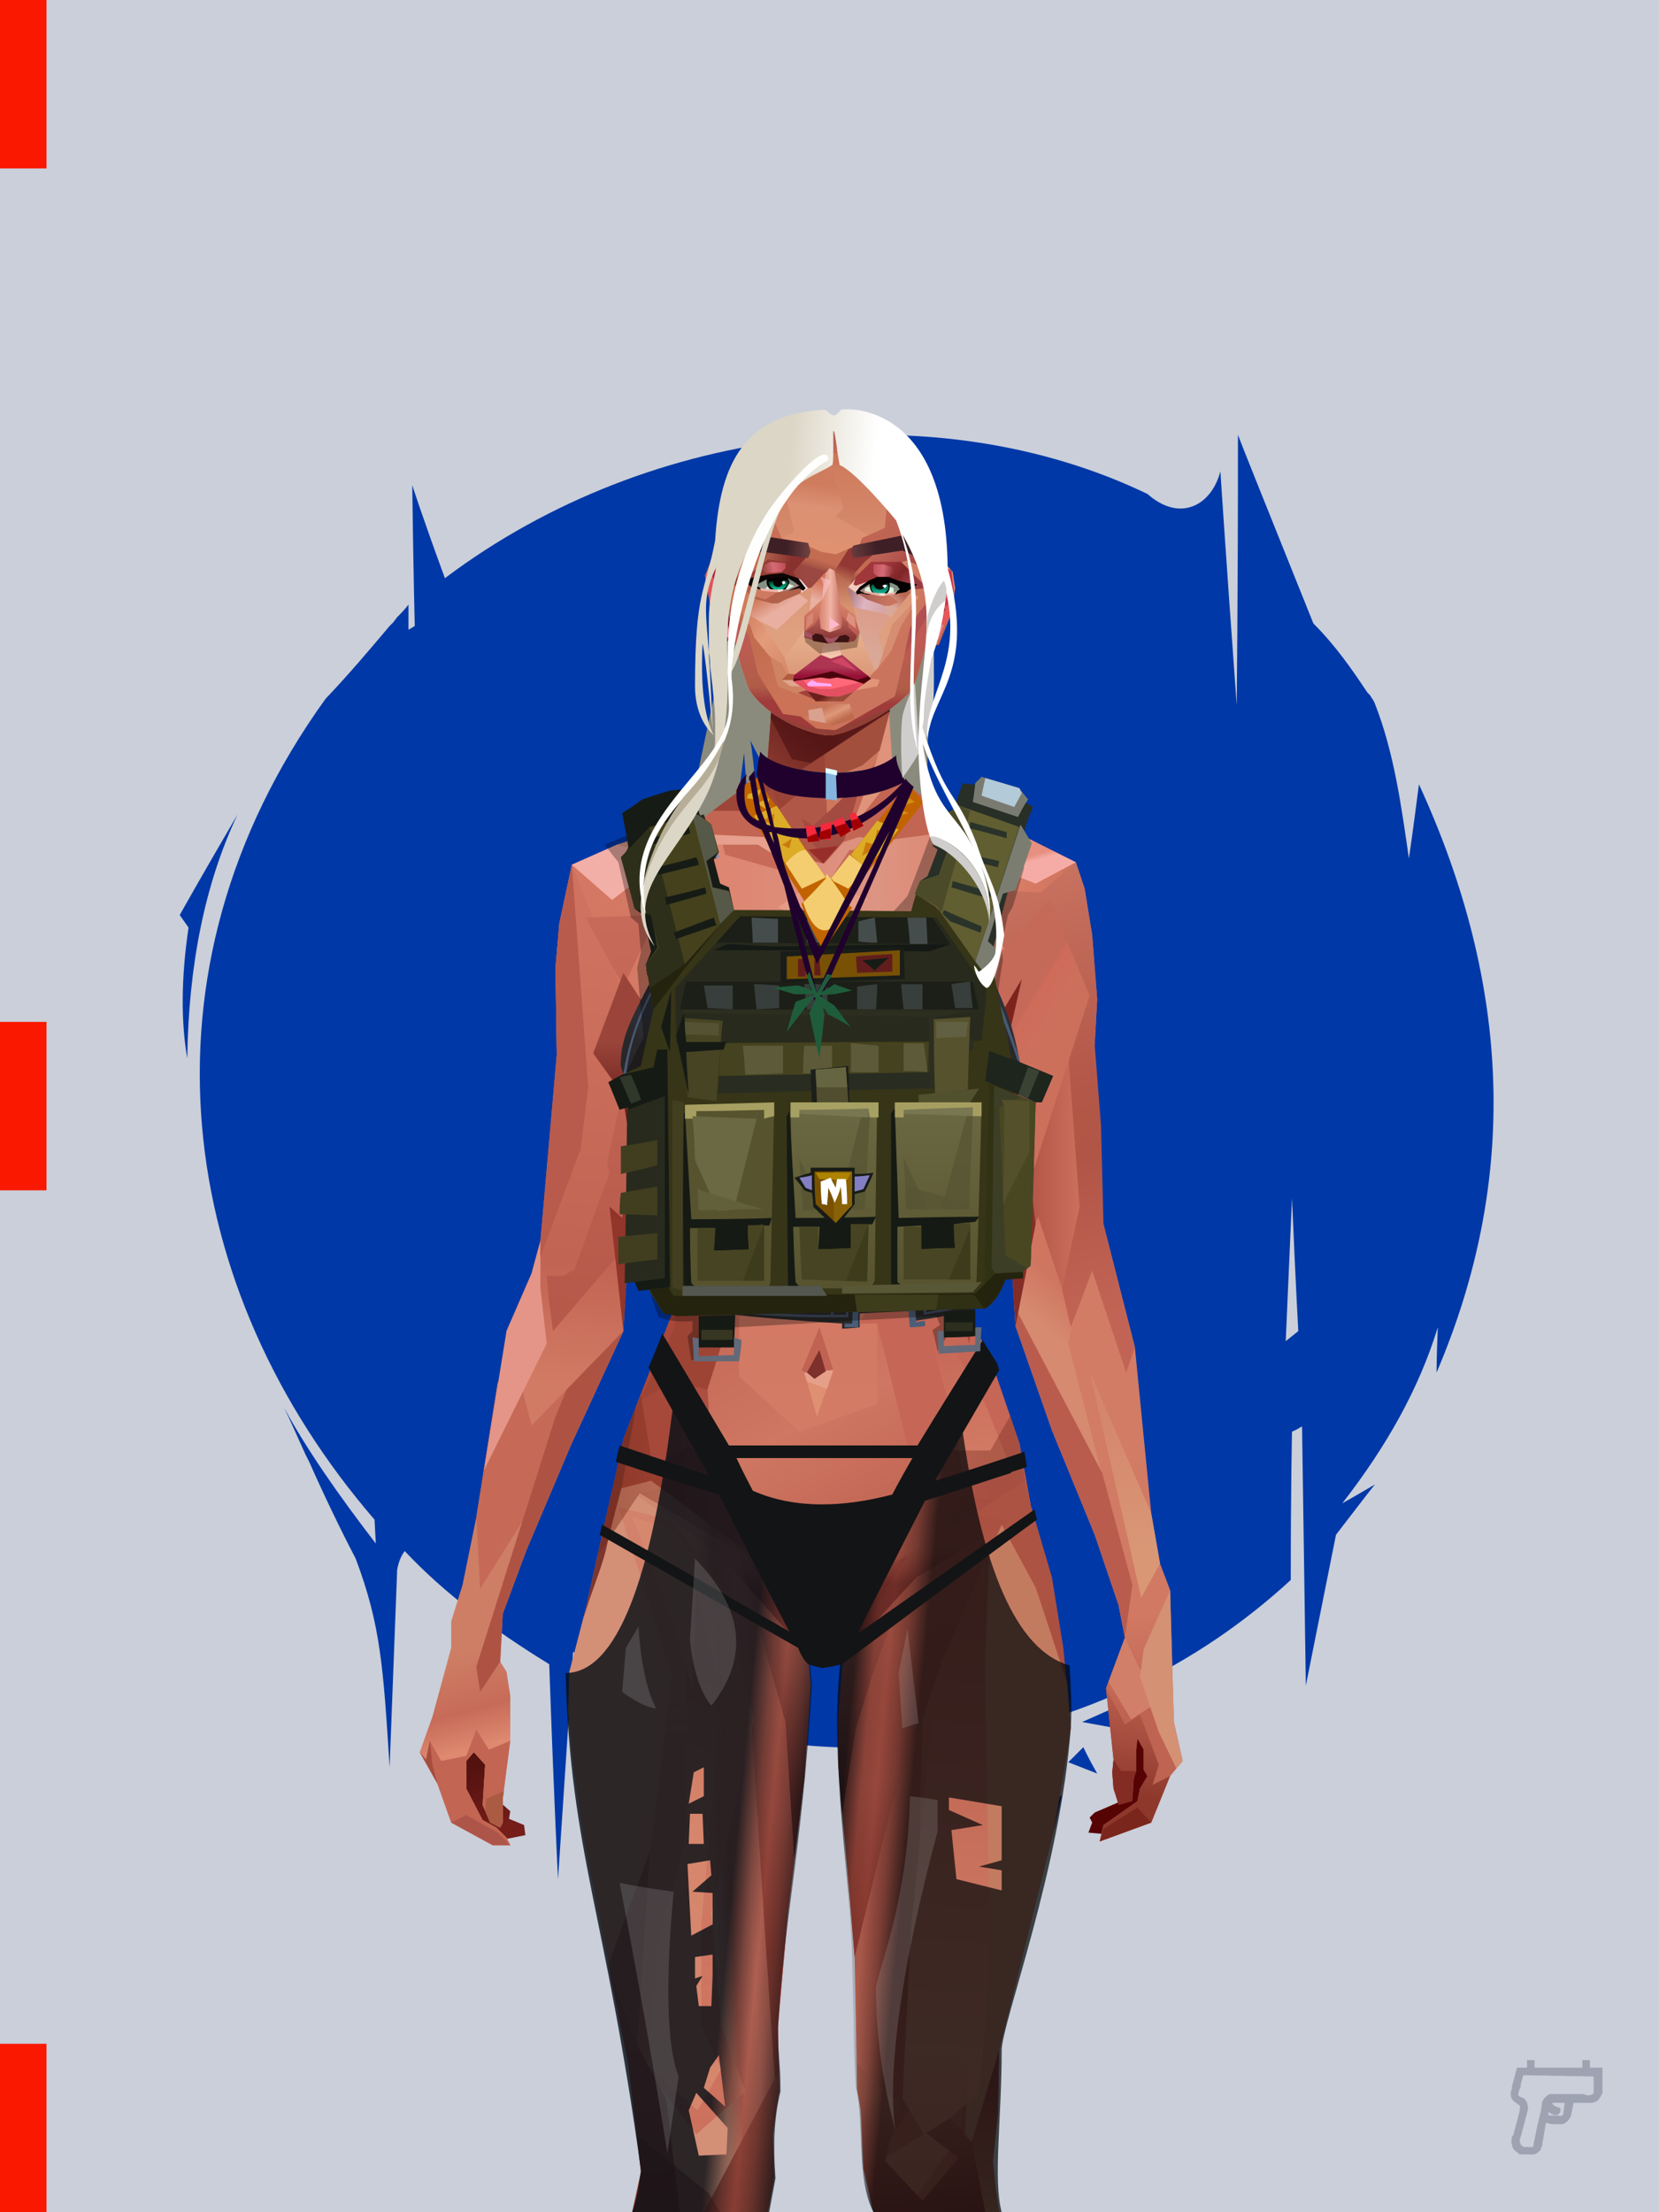 <?xml version="1.0" encoding="UTF-8"?>
<svg width="1320px" height="1760px" viewBox="0 0 1320 1760" version="1.1" xmlns="http://www.w3.org/2000/svg" xmlns:xlink="http://www.w3.org/1999/xlink">
<defs >
</defs >
<g stroke="none" stroke-width="1" fill="none" id="id-bg-19-Artboard-0" fill-rule="evenodd">
<g id="id-bg-19-Artboard-1">
<g id="id-bg-19-Artboard-2">
<rect fill="#cacfda" width="1320" height="1760" x="0" y="0" id="id-bg-19-Artboard-3">
</rect >
<g transform="translate(143,346)" fill="#0038a7" id="id-bg-19-Artboard-4">
<path d="M 211 114 C 377 -11 604 -33 770 47 C 796 70 821 56 828 29 C 828 29 832 91 841 215 L 841 215 L 841 215 C 841 209 842 138 842 0 L 842 0 L 842 0 C 843 3 863 53 902 150 C 920 168 933 187 945 205 L 947 207 C 948 209 950 211 951 214 C 966 252 972 295 978 337 C 978 337 981 317 986 278 C 1060 439 1065 594 1000 746 L 1000 746 L 1000 746 C 1000 745 1000 734 1001 710 C 986 759 960 805 925 850 C 925 850 934 845 951 835 C 951 835 951 835 951 835 L 951 835 C 950 836 940 849 920 875 C 920 875 912 915 896 995 C 896 995 895 926 893 789 L 893 789 L 893 789 C 892 789 890 791 885 793 L 885 793 L 885 793 C 885 795 884 835 884 911 C 731 1052 520 1074 365 1011 C 365 1011 353 1027 330 1058 L 330 1058 L 330 1058 C 330 1057 330 1033 331 986 C 324 979 318 974 313 968 C 313 968 309 1028 301 1149 C 301 1149 298 1092 294 978 C 250 951 211 922 179 888 C 176 892 174 897 173 903 C 173 903 171 955 167 1060 C 162 981 160 947 140 894 C 128 871 115 844 103 817 L 100 811 C 94 798 89 786 83 774 C 101 807 126 843 156 882 L 156 882 L 155 863 C -2 681 -41 428 116 210 C 135 190 151 171 167 152 L 170 149 L 170 149 L 173 145 C 176 142 179 139 182 135 C 182 135 182 135 182 135 L 182 135 C 182 136 182 143 182 155 C 182 155 184 154 187 152 C 187 152 186 114 185 40 C 185 40 193 65 211 114 Z M 885 607 L 880 721 L 890 713 C 890 713 888 678 885 607 L 885 607 Z" id="id-bg-19-Artboard-5">
</path >
<path d="M 740 1028 L 718 1024 C 718 1024 788 993 788 993 L 743 1039 C 745 1031 743 1028 740 1028 Z" id="id-bg-19-Artboard-6">
</path >
<path d="M 719 1044 C 711 1052 707 1056 707 1056 L 730 1065 C 722 1051 719 1044 719 1044 Z" id="id-bg-19-Artboard-7">
</path >
<path d="M 683 1098 C 696 1087 702 1082 702 1082 L 696 1109 C 687 1101 683 1098 683 1098 Z" id="id-bg-19-Artboard-8">
</path >
<path d="M 683 1059 C 663 1047 653 1042 653 1042 L 700 1028 C 689 1049 683 1059 683 1059 Z" id="id-bg-19-Artboard-9">
</path >
<path d="M 46 302 C 15 355 0 382 0 382 C 5 389 7 392 7 392 C 1 433 1 467 6 496 C 7 422 20 357 46 302 Z" id="id-bg-19-Artboard-10">
</path >
</g >
</g >
<rect fill="#fa1800" width="37" height="134" x="0" y="0" id="id-bg-19-Artboard-3">
</rect >
<rect fill="#fa1800" width="37" height="134" x="0" y="813" id="id-bg-19-Artboard-3">
</rect >
<rect fill="#fa1800" width="37" height="134" x="0" y="1626" id="id-bg-19-Artboard-3">
</rect >
</g >
</g >
<defs >
</defs >
<path d="M 544 668 L 581 493 L 740 496 L 737 656 L 619 631 C 607 609 600 595 597 589 C 598 594 600 609 602 634 L 595 638 L 592 599 L 586 646 L 544 668 Z" fill="#8b8b7d" id="id-female-5_59_long_stringy_back-0">
</path >
<defs >
<linearGradient x1="100%" y1="46%" x2="12%" y2="47%" id="id-female-6.6_base_1-0">
<stop stop-color="#cc6f5c" offset="0%">
</stop >
<stop stop-color="#dc8069" offset="21%">
</stop >
<stop stop-color="#dd9482" offset="46%">
</stop >
<stop stop-color="#dd8570" offset="80%">
</stop >
<stop stop-color="#d47863" offset="100%">
</stop >
</linearGradient >
<linearGradient x1="53%" y1="81%" x2="50%" y2="21%" id="id-female-6.6_base_1-1">
<stop stop-color="#bf6352" offset="0%">
</stop >
<stop stop-color="#d17963" offset="24%">
</stop >
<stop stop-color="#d27c66" offset="100%">
</stop >
</linearGradient >
<linearGradient x1="52%" y1="-4%" x2="46%" y2="70%" id="id-female-6.6_base_1-2">
<stop stop-color="#be6352" offset="0%">
</stop >
<stop stop-color="#8e382c" offset="100%">
</stop >
</linearGradient >
<linearGradient x1="46%" y1="43%" x2="15%" y2="43%" id="id-female-6.6_base_1-3">
<stop stop-color="#c16252" offset="0%">
</stop >
<stop stop-color="#bf6050" offset="8%">
</stop >
<stop stop-color="#a6493b" offset="100%">
</stop >
</linearGradient >
<linearGradient x1="54%" y1="37%" x2="12%" y2="72%" id="id-female-6.6_base_1-4">
<stop stop-color="#3c050a" offset="0%">
</stop >
<stop stop-color="#9a4336" offset="100%">
</stop >
</linearGradient >
<linearGradient x1="40%" y1="14%" x2="61%" y2="85%" id="id-female-6.6_base_1-5">
<stop stop-color="#54120f" offset="0%">
</stop >
<stop stop-color="#741d19" offset="100%">
</stop >
</linearGradient >
<linearGradient x1="27%" y1="47%" x2="91%" y2="49%" id="id-female-6.6_base_1-6">
<stop stop-color="#e19d89" offset="0%">
</stop >
<stop stop-color="#e9a18e" offset="100%">
</stop >
</linearGradient >
<linearGradient x1="47%" y1="60%" x2="49%" y2="79%" id="id-female-6.6_base_1-7">
<stop stop-color="#ce7e65" offset="0%">
</stop >
<stop stop-color="#c76b58" offset="60%">
</stop >
<stop stop-color="#de8970" offset="100%">
</stop >
</linearGradient >
<linearGradient x1="29%" y1="56%" x2="69%" y2="53%" id="id-female-6.6_base_1-8">
<stop stop-color="#d48f77" offset="0%">
</stop >
<stop stop-color="#c06352" offset="8%">
</stop >
<stop stop-color="#cd6f5d" offset="18%">
</stop >
<stop stop-color="#ba5e4e" offset="38%">
</stop >
<stop stop-color="#c86c59" offset="65%">
</stop >
<stop stop-color="#b8594a" offset="81%">
</stop >
<stop stop-color="#ad5343" offset="100%">
</stop >
</linearGradient >
<linearGradient x1="47%" y1="45%" x2="54%" y2="46%" id="id-female-6.6_base_1-9">
<stop stop-color="#bf6151" offset="0%">
</stop >
<stop stop-color="#b75d4c" offset="62%">
</stop >
<stop stop-color="#af5646" offset="77%">
</stop >
<stop stop-color="#c37b60" offset="100%">
</stop >
</linearGradient >
<linearGradient x1="51%" y1="7%" x2="50%" y2="100%" id="id-female-6.6_base_1-10">
<stop stop-color="#b95a4b" offset="0%">
</stop >
<stop stop-color="#d38369" offset="75%">
</stop >
<stop stop-color="#d5856b" offset="100%" stop-opacity="0.452">
</stop >
</linearGradient >
<linearGradient x1="51%" y1="11%" x2="49%" y2="93%" id="id-female-6.6_base_1-11">
<stop stop-color="#cf725f" offset="0%">
</stop >
<stop stop-color="#c26453" offset="73%">
</stop >
<stop stop-color="#d27b64" offset="100%">
</stop >
</linearGradient >
<linearGradient x1="51%" y1="-5%" x2="48%" y2="96%" id="id-female-6.6_base_1-12">
<stop stop-color="#c86b5a" offset="0%">
</stop >
<stop stop-color="#b6594a" offset="100%">
</stop >
</linearGradient >
<linearGradient x1="50%" y1="19%" x2="50%" y2="69%" id="id-female-6.6_base_1-13">
<stop stop-color="#9b453a" offset="0%">
</stop >
<stop stop-color="#621b1a" offset="45%">
</stop >
<stop stop-color="#92352a" offset="100%">
</stop >
</linearGradient >
<linearGradient x1="46%" y1="74%" x2="39%" y2="35%" id="id-female-6.6_base_1-14">
<stop stop-color="#9c4034" offset="0%">
</stop >
<stop stop-color="#af5244" offset="51%">
</stop >
<stop stop-color="#9f4438" offset="100%" stop-opacity="0">
</stop >
</linearGradient >
<linearGradient x1="46%" y1="16%" x2="49%" y2="82%" id="id-female-6.6_base_1-15">
<stop stop-color="#9b473d" offset="0%" stop-opacity="0.186">
</stop >
<stop stop-color="#5f2520" offset="100%">
</stop >
</linearGradient >
<linearGradient x1="41%" y1="19%" x2="50%" y2="100%" id="id-female-6.6_base_1-16">
<stop stop-color="#bb6351" offset="0%">
</stop >
<stop stop-color="#90372c" offset="100%">
</stop >
</linearGradient >
<linearGradient x1="50%" y1="31%" x2="45%" y2="50%" id="id-female-6.6_base_1-17">
<stop stop-color="#cf7560" offset="0%">
</stop >
<stop stop-color="#d68a70" offset="100%">
</stop >
</linearGradient >
<linearGradient x1="51%" y1="22%" x2="50%" y2="100%" id="id-female-6.6_base_1-18">
<stop stop-color="#9b4237" offset="0%">
</stop >
<stop stop-color="#b77057" offset="100%">
</stop >
</linearGradient >
<linearGradient x1="49%" y1="0%" x2="50%" y2="100%" id="id-female-6.6_base_1-19">
<stop stop-color="#d27a64" offset="0%" stop-opacity="0.648">
</stop >
<stop stop-color="#cc715d" offset="100%">
</stop >
</linearGradient >
<linearGradient x1="44%" y1="15%" x2="50%" y2="100%" id="id-female-6.6_base_1-20">
<stop stop-color="#b05345" offset="0%">
</stop >
<stop stop-color="#9f4739" offset="100%">
</stop >
</linearGradient >
<linearGradient x1="52%" y1="21%" x2="49%" y2="83%" id="id-female-6.6_base_1-21">
<stop stop-color="#cb725d" offset="0%">
</stop >
<stop stop-color="#d6866c" offset="48%">
</stop >
<stop stop-color="#d6896e" offset="100%" stop-opacity="0.854">
</stop >
</linearGradient >
<linearGradient x1="85%" y1="60%" x2="15%" y2="60%" id="id-female-6.6_base_1-22">
<stop stop-color="#cc6f5c" offset="0%">
</stop >
<stop stop-color="#b65849" offset="100%">
</stop >
</linearGradient >
<linearGradient x1="48%" y1="-20%" x2="59%" y2="91%" id="id-female-6.6_base_1-23">
<stop stop-color="#d27f6c" offset="0%">
</stop >
<stop stop-color="#b35748" offset="60%">
</stop >
<stop stop-color="#b15546" offset="72%">
</stop >
<stop stop-color="#c26455" offset="100%">
</stop >
</linearGradient >
<linearGradient x1="55%" y1="48%" x2="46%" y2="33%" id="id-female-6.6_base_1-24">
<stop stop-color="#cc705c" offset="0%">
</stop >
<stop stop-color="#cf6b5a" offset="86%">
</stop >
<stop stop-color="#c56958" offset="100%">
</stop >
</linearGradient >
<linearGradient x1="50%" y1="19%" x2="50%" y2="78%" id="id-female-6.6_base_1-25">
<stop stop-color="#7c241c" offset="0%">
</stop >
<stop stop-color="#9a3329" offset="50%">
</stop >
<stop stop-color="#842c26" offset="100%">
</stop >
<stop stop-color="#842c26" offset="100%">
</stop >
</linearGradient >
<linearGradient x1="50%" y1="10%" x2="50%" y2="43%" id="id-female-6.6_base_1-26">
<stop stop-color="#c06756" offset="0%">
</stop >
<stop stop-color="#b85c4d" offset="15%">
</stop >
<stop stop-color="#99362a" offset="68%">
</stop >
<stop stop-color="#a8483a" offset="100%">
</stop >
</linearGradient >
<linearGradient x1="89%" y1="50%" x2="7%" y2="52%" id="id-female-6.6_base_1-27">
<stop stop-color="#842c22" offset="0%">
</stop >
<stop stop-color="#b85c4d" offset="53%" stop-opacity="0.199">
</stop >
<stop stop-color="#99362a" offset="75%">
</stop >
<stop stop-color="#8d3126" offset="100%">
</stop >
</linearGradient >
<linearGradient x1="44%" y1="70%" x2="86%" y2="30%" id="id-female-6.6_base_1-28">
<stop stop-color="#d78e7b" offset="0%">
</stop >
<stop stop-color="#e0907c" offset="100%">
</stop >
</linearGradient >
<linearGradient x1="19%" y1="86%" x2="73%" y2="32%" id="id-female-6.6_base_1-29">
<stop stop-color="#8d342a" offset="0%">
</stop >
<stop stop-color="#c77c6a" offset="40%">
</stop >
<stop stop-color="#e19c86" offset="100%">
</stop >
</linearGradient >
<linearGradient x1="35%" y1="94%" x2="47%" y2="12%" id="id-female-6.6_base_1-30">
<stop stop-color="#cd8470" offset="0%">
</stop >
<stop stop-color="#c77c6a" offset="40%">
</stop >
<stop stop-color="#df907c" offset="100%">
</stop >
</linearGradient >
<linearGradient x1="50%" y1="54%" x2="27%" y2="9%" id="id-female-6.6_base_1-31">
<stop stop-color="#ddab90" offset="0%">
</stop >
<stop stop-color="#ddab90" offset="100%" stop-opacity="0.078">
</stop >
</linearGradient >
<linearGradient x1="20%" y1="36%" x2="93%" y2="69%" id="id-female-6.6_base_1-32">
<stop stop-color="#e19d8b" offset="0%">
</stop >
<stop stop-color="#da846f" offset="70%">
</stop >
<stop stop-color="#9b3f34" offset="100%">
</stop >
</linearGradient >
<linearGradient x1="36%" y1="84%" x2="25%" y2="44%" id="id-female-6.6_base_1-33">
<stop stop-color="#c96d62" offset="0%" stop-opacity="0.509">
</stop >
<stop stop-color="#90372c" offset="35%" stop-opacity="0.675">
</stop >
<stop stop-color="#762e17" offset="100%" stop-opacity="0">
</stop >
</linearGradient >
<linearGradient x1="63%" y1="95%" x2="43%" y2="20%" id="id-female-6.6_base_1-34">
<stop stop-color="#c06352" offset="0%">
</stop >
<stop stop-color="#cf7762" offset="46%">
</stop >
<stop stop-color="#c26655" offset="100%">
</stop >
</linearGradient >
<linearGradient x1="40%" y1="0%" x2="50%" y2="86%" id="id-female-6.6_base_1-35">
<stop stop-color="#c56656" offset="0%">
</stop >
<stop stop-color="#d27a64" offset="100%">
</stop >
</linearGradient >
<linearGradient x1="50%" y1="0%" x2="50%" y2="92%" id="id-female-6.6_base_1-36">
<stop stop-color="#d27662" offset="0%">
</stop >
<stop stop-color="#d37b65" offset="100%">
</stop >
</linearGradient >
<linearGradient x1="33%" y1="79%" x2="21%" y2="44%" id="id-female-6.6_base_1-37">
<stop stop-color="#be6457" offset="0%">
</stop >
<stop stop-color="#983f32" offset="28%" stop-opacity="0.928">
</stop >
<stop stop-color="#762e17" offset="100%" stop-opacity="0">
</stop >
</linearGradient >
<linearGradient x1="4%" y1="47%" x2="92%" y2="45%" id="id-female-6.6_base_1-38">
<stop stop-color="#732617" offset="0%">
</stop >
<stop stop-color="#832e1d" offset="17%" stop-opacity="0.753">
</stop >
<stop stop-color="#9e4b3d" offset="48%" stop-opacity="0.386">
</stop >
<stop stop-color="#8e3d31" offset="78%" stop-opacity="0.762">
</stop >
<stop stop-color="#823328" offset="100%">
</stop >
</linearGradient >
<linearGradient x1="60%" y1="45%" x2="67%" y2="53%" id="id-female-6.6_base_1-39">
<stop stop-color="#e79081" offset="0%">
</stop >
<stop stop-color="#f6aca6" offset="100%">
</stop >
</linearGradient >
<linearGradient x1="48%" y1="15%" x2="54%" y2="81%" id="id-female-6.6_base_1-40">
<stop stop-color="#d99776" offset="0%" stop-opacity="0.4">
</stop >
<stop stop-color="#d99776" offset="100%">
</stop >
</linearGradient >
<linearGradient x1="47%" y1="44%" x2="50%" y2="61%" id="id-female-6.6_base_1-41">
<stop stop-color="#943b2f" offset="0%" stop-opacity="0.175">
</stop >
<stop stop-color="#611c1b" offset="100%">
</stop >
</linearGradient >
<linearGradient x1="26%" y1="-7%" x2="50%" y2="96%" id="id-female-6.6_base_1-42">
<stop stop-color="#37373f" offset="0%">
</stop >
<stop stop-color="#19191d" offset="100%">
</stop >
</linearGradient >
<linearGradient x1="50%" y1="12%" x2="59%" y2="82%" id="id-female-6.6_base_1-43">
<stop stop-color="#252525" offset="0%">
</stop >
<stop stop-color="#101010" offset="100%">
</stop >
</linearGradient >
<linearGradient x1="25%" y1="-16%" x2="50%" y2="98%" id="id-female-6.6_base_1-44">
<stop stop-color="#37373f" offset="0%">
</stop >
<stop stop-color="#19191d" offset="100%">
</stop >
</linearGradient >
<linearGradient x1="75%" y1="39%" x2="50%" y2="93%" id="id-female-6.6_base_1-45">
<stop stop-color="#252525" offset="0%">
</stop >
<stop stop-color="#000000" offset="100%">
</stop >
</linearGradient >
</defs >
<g transform="translate(334,549)" id="id-female-6.6_base_1-46">
<polygon points="561 754 565 871 565 881 537 893 533 897 535 901 532 909 543 910 597 864" fill="#560304" id="id-female-6.6_base_1-47">
</polygon >
<polygon points="537 282 539 246 535 195 529 158 522 137 484 118 440 111 212 111 188 113 157 123 121 139 111 186 108 221 109 290" fill="url(#id-female-6.6_base_1-0)" id="id-female-6.6_base_1-47">
</polygon >
<polygon points="467 393 474 506 503 589 537 672 556 728 561 754 546 794 552 851 551 861 552 874 556 885 567 882 568 866 570 860 570 843 571 834 576 843 576 859 579 864 573 874 571 884 544 903 541 916 582 901 597 864 607 852 600 821 597 716 589 695 582 655 569 523 544 425" fill="url(#id-female-6.6_base_1-1)" id="id-female-6.6_base_1-47">
</polygon >
<polygon points="546 794 552 851 551 861 552 874 556 885 567 882 568 866 570 860 570 843 571 834 576 843 576 859 579 864 573 874 571 884 544 903 541 916 582 901 597 864 583 871 588 855 573 815 561 823" fill="url(#id-female-6.6_base_1-2)" id="id-female-6.6_base_1-47">
</polygon >
<polygon points="552 851 551 861 552 874 556 887 567 884 568 866 570 860 558 860" fill="#822c24" id="id-female-6.6_base_1-47">
</polygon >
<polygon points="544 906 541 916 582 901 571 889" fill="#7b261d" id="id-female-6.6_base_1-47">
</polygon >
<polygon points="561 754 548 789 566 819 586 806" fill="#d27f6a" id="id-female-6.6_base_1-47">
</polygon >
<polygon points="486 648 477 599 453 529 440 504 437 490 439 460 449 402 456 340 188 343 198 411 202 493 162 596 153 638 266 693 319 721 386 693" fill="url(#id-female-6.6_base_1-3)" id="id-female-6.6_base_1-47">
</polygon >
<polygon points="486 648 477 599 453 529 440 504 437 490 439 460 449 402 456 340 296 353 376 634" fill="#c56656" id="id-female-6.6_base_1-47">
</polygon >
<g transform="translate(188,0)" id="id-female-6.6_base_1-56">
<polygon points="274 114 253 111 232 100 201 76 188 58 184 1 93 1 88 64 25 111 1 113 103 123 121 135 134 138 149 121 161 117 187 119 225 114" fill="#c36553" id="id-female-6.6_base_1-47">
</polygon >
<polygon points="201 76 188 58 185 12 175 57 155 111 185 73" fill="#df937b" id="id-female-6.6_base_1-47">
</polygon >
<polygon points="149 1 93 1 88 64 108 126 121 135 133 138" fill="#b15748" id="id-female-6.6_base_1-47">
</polygon >
<polygon points="116 102 120 113 118 115 136 135 150 119 164 71 125 108" fill="#a34a41" id="id-female-6.6_base_1-60">
</polygon >
<polygon points="121 127 133 138 145 124" fill="#982e29" id="id-female-6.6_base_1-61">
</polygon >
<polygon points="136 98 164 71 175 57 186 17 134 51" fill="#cc775e" id="id-female-6.6_base_1-62">
</polygon >
<polygon points="97 96 116 80 164 60 178 48 186 17 184 1 93 1 88 64 45 96" fill="#8e3a2f" opacity="0.654" id="id-female-6.6_base_1-47">
</polygon >
<polygon points="186 17 184 1 93 1 88 64 45 96 66 96" fill="url(#id-female-6.6_base_1-4)" opacity="0.467" id="id-female-6.6_base_1-47">
</polygon >
<polygon points="123 58 176 23 186 17 184 1 93 1 91 22 108 55" fill="#380409" opacity="0.434" id="id-female-6.6_base_1-47">
</polygon >
</g >
<polygon points="41 844 33 856 36 895 64 915 84 911 83 903 71 898 72 892 63 884 52 849" fill="url(#id-female-6.6_base_1-5)" id="id-female-6.6_base_1-47">
</polygon >
<polygon points="315 152 285 173 320 188 357 166" fill="#e59b87" id="id-female-6.6_base_1-67">
</polygon >
<polygon points="327 150 370 130 342 127" fill="#c76b58" id="id-female-6.6_base_1-68">
</polygon >
<polygon points="301 142 303 148 243 131 240 119 276 119" fill="#c76b58" id="id-female-6.6_base_1-69">
</polygon >
<polygon points="159 149 206 123 269 123 303 144 297 118 188 113 157 123 121 139" fill="url(#id-female-6.6_base_1-6)" id="id-female-6.6_base_1-47">
</polygon >
<polygon points="157 123 121 139 153 167 196 134" fill="#f2afa7" id="id-female-6.6_base_1-47">
</polygon >
<polygon points="89 584 77 541 62 551 45 658 34 712 25 741 25 762 10 817 0 845 14 870 25 901 58 919 72 919 69 913 61 905 50 899 37 874 37 852 43 845 52 855 50 887 56 901 64 905 66 901 66 882 72 836 72 800 69 781 64 773 66 735 85 684 121 599 162 510" fill="url(#id-female-6.6_base_1-7)" id="id-female-6.6_base_1-47">
</polygon >
<polygon points="89 584 77 541 62 551 45 658 48 715 121 599 162 510" fill="#c66957" id="id-female-6.6_base_1-47">
</polygon >
<polygon points="55 843 45 827 37 848 17 852 8 836 5 851 0 845 14 870 25 901 58 919 72 919 69 913 61 905 50 899 37 874 37 852 43 845 52 855 50 887 56 901 64 905 66 901 66 882 72 836" fill="#c26553" id="id-female-6.6_base_1-47">
</polygon >
<polygon points="53 882 52 892 56 901 64 905 66 901 66 882 67 876" fill="#ab5b42" id="id-female-6.6_base_1-47">
</polygon >
<polygon points="25 901 58 919 72 919 62 909 37 895" fill="#ae5549" id="id-female-6.6_base_1-47">
</polygon >
<polygon points="160 467 145 488 108 578 45 777 48 797 64 773 66 735 85 684 121 599 162 510" fill="#ae5344" id="id-female-6.6_base_1-47">
</polygon >
<polygon points="169 1211 277 1211 282 1183 281 1150 284 1127 286 1114 285 1063 293 972 306 866 311 792 309 768 323 771 337 768 333 817 333 855 339 924 346 1008 348 1113 351 1130 353 1176 361 1211 461 1211 458 1191 456 1170 460 1133 461 1082 505 905 516 839 518 826 512 762 503 706 486 648 482 629 386 690 318 718 266 690 184 629 153 637 132 731 119 781 118 813 123 862 131 916 166 1094 176 1179" fill="url(#id-female-6.6_base_1-8)" id="id-female-6.6_base_1-47">
</polygon >
<polygon points="463 664 416 771 400 819 392 1125 359 1178 398 1204 441 1153 461 1082 505 905 516 839 518 826 515 789 490 714" fill="url(#id-female-6.6_base_1-9)" id="id-female-6.6_base_1-47">
</polygon >
<polygon points="422 1160 395 1199 365 1171 401 1149 384 1120 391 983 411 786 416 771 448 697 454 1013 445 1116 407 1149" fill="url(#id-female-6.6_base_1-10)" id="id-female-6.6_base_1-80">
</polygon >
<polygon points="121 139 111 186 108 221 109 290 96 438 89 464 69 510 89 585 162 510 167 425 162 241" fill="url(#id-female-6.6_base_1-11)" id="id-female-6.6_base_1-47">
</polygon >
<polygon points="101 466 103 488 106 510 160 447 179 359 164 232 187 184 186 179 132 181 161 234 161 321 149 376 151 384 123 461 114 466" fill="url(#id-female-6.6_base_1-12)" id="id-female-6.6_base_1-82">
</polygon >
<polygon points="96 438 89 464 69 510 51 621 101 520 96 476" fill="#e49587" id="id-female-6.6_base_1-47">
</polygon >
<polygon points="96 451 128 365 134 316 121 139 111 186 108 221 109 290 96 438" fill="#b85b4c" id="id-female-6.6_base_1-47">
</polygon >
<polygon points="184 241 177 248 162 225 138 289 161 321 170 375 161 420 151 411 162 510 167 425 188 343" fill="url(#id-female-6.6_base_1-13)" id="id-female-6.6_base_1-47">
</polygon >
<polygon points="284 1127 286 1114 285 1063 293 972 306 866 311 792 309 768 323 771 337 768 333 817 333 855 339 924 346 1008 375 889 416 771 463 664 490 714 515 790 512 762 503 706 486 648 477 599 471 583 420 650 316 720 201 654 244 742 264 824 275 994" fill="url(#id-female-6.6_base_1-14)" id="id-female-6.6_base_1-47">
</polygon >
<polygon points="298 930 306 866 311 792 309 768 323 771 337 768 333 817 333 855 336 894 347 826 360 784 378 733 388 687 321 739 254 687 267 736 291 821" fill="url(#id-female-6.6_base_1-15)" id="id-female-6.6_base_1-47">
</polygon >
<polygon points="348 1093 348 1113 351 1130 353 1176 361 1211 461 1211 439 1155 422 1136 403 1148 429 1168 400 1202 370 1170 382 1125" fill="url(#id-female-6.6_base_1-16)" id="id-female-6.6_base_1-47">
</polygon >
<polygon points="10 855 8 836 5 851 0 845 14 870" fill="#a64c3f" id="id-female-6.6_base_1-47">
</polygon >
<polygon points="520 500 516 520 544 629 474 500 490 399" fill="url(#id-female-6.6_base_1-17)" id="id-female-6.6_base_1-90">
</polygon >
<polygon points="461 1211 458 1191 456 1170 460 1133 461 1082 439 1155 450 1211" fill="url(#id-female-6.6_base_1-18)" id="id-female-6.6_base_1-47">
</polygon >
<polygon points="220 1149 259 1115 240 1063 232 973 266 819 240 713 201 661 158 650 201 784 183 925 170 1083" fill="url(#id-female-6.6_base_1-19)" id="id-female-6.6_base_1-92">
</polygon >
<polygon points="169 1211 277 1211 282 1183 281 1150 284 1127 286 1114 286 1098 226 1211 207 1211 196 1121 173 1078 150 1014 166 1094 176 1179" fill="url(#id-female-6.6_base_1-20)" id="id-female-6.6_base_1-47">
</polygon >
<polygon points="173 1078 183 924 150 1014" fill="#b76050" id="id-female-6.6_base_1-47">
</polygon >
<polygon points="169 1211 239 1211 230 1196 204 1175 173 1150 176 1179" fill="#7e2a20" opacity="0.574" id="id-female-6.6_base_1-47">
</polygon >
<polygon points="221 1130 240 1097 224 1063 224 983 240 804 217 698 190 668 212 771 212 910 190 998 181 1094" fill="url(#id-female-6.6_base_1-21)" id="id-female-6.6_base_1-92">
</polygon >
<polygon points="217 795 221 692 200 667 169 658 200 737" fill="#d6886e" id="id-female-6.6_base_1-97">
</polygon >
<polygon points="511 476 492 419 481 447 484 356 521 274 533 417" fill="url(#id-female-6.6_base_1-22)" id="id-female-6.6_base_1-98">
</polygon >
<polygon points="569 523 544 425 542 346 537 282 539 246 535 195 529 158 522 137 494 161 419 158 471 211 516 290 525 411 511 477 518 507 535 462 562 543" fill="url(#id-female-6.6_base_1-23)" id="id-female-6.6_base_1-47">
</polygon >
<polygon points="486 389 533 243 501 167 464 207 451 247 463 265" fill="url(#id-female-6.6_base_1-24)" id="id-female-6.6_base_1-100">
</polygon >
<polygon points="473 490 474 506 503 589 537 672 556 728 561 754 567 712 543 623" fill="#b95c4e" id="id-female-6.6_base_1-47">
</polygon >
<polygon points="460 328 466 378 474 506 490 425 486 392 469 274 479 230 461 260 454 251" fill="url(#id-female-6.6_base_1-25)" id="id-female-6.6_base_1-47">
</polygon >
<polygon points="440 504 437 490 439 460 449 402 456 340 458 328 325 282 188 343 198 411 202 493 162 596 157 621 161 633 169 599 173 570 204 506 202 458 217 402 286 365 321 352 353 360 422 402 431 493 437 520" fill="url(#id-female-6.6_base_1-26)" id="id-female-6.6_base_1-47">
</polygon >
<polygon points="451 385 456 340 458 328 364 340 330 308 268 343 188 343 194 379 262 368 312 343 335 340 381 368" fill="url(#id-female-6.6_base_1-27)" id="id-female-6.6_base_1-47">
</polygon >
<polygon points="286 328 306 310 330 274 453 252 464 205 421 156 317 204 219 165 210 154 188 180" fill="url(#id-female-6.6_base_1-28)" id="id-female-6.6_base_1-105">
</polygon >
<path d="M 422 195 L 405 190 C 377 190 357 198 343 214 C 329 230 322 250 323 276 C 324 301 331 320 345 333 C 365 351 384 356 405 356 C 425 356 444 347 450 342 C 454 339 457 335 460 328 C 463 323 466 317 467 308 C 469 294 466 276 457 254 L 422 195 Z" fill="url(#id-female-6.6_base_1-29)" id="id-female-6.6_base_1-106">
</path >
<path d="M 422 195 L 417 175 C 386 188 366 196 358 201 C 355 203 351 206 348 208 C 348 209 381 253 448 342 C 454 338 459 332 463 324 C 469 310 469 301 469 293 C 469 287 465 275 459 257 L 422 195 Z" fill="url(#id-female-6.6_base_1-30)" id="id-female-6.6_base_1-106">
</path >
<path d="M 375 226 C 338 253 343 276 343 284 C 343 291 353 319 371 335 C 379 342 422 349 447 331 C 468 316 472 294 458 265 C 427 221 400 208 375 226 Z" fill="url(#id-female-6.6_base_1-31)" opacity="0.282" id="id-female-6.6_base_1-106">
</path >
<path d="M 272 205 C 260 199 243 200 221 209 C 187 227 169 258 168 303 C 167 319 184 342 190 346 C 197 351 212 356 239 353 C 257 351 272 344 284 333 C 303 312 312 288 309 260 C 305 217 291 214 272 205 Z" fill="url(#id-female-6.6_base_1-32)" id="id-female-6.6_base_1-109">
</path >
<path d="M 340 285 C 333 252 328 240 326 248 C 324 254 323 263 323 276 C 324 301 331 320 345 333 C 365 351 382 356 404 356 C 425 356 444 347 450 342 C 456 337 465 325 468 308 C 472 290 465 276 463 268 C 461 263 460 259 458 255 L 442 290 L 399 304 L 366 300 L 340 285 Z" fill="url(#id-female-6.6_base_1-33)" id="id-female-6.6_base_1-106">
</path >
<path d="M 153 637 L 149 654 L 132 731 L 130 739 C 133 730 135 723 137 718 C 140 709 147 691 149 680 C 151 671 155 655 161 633 L 172 570 L 162 596 L 153 637 Z" fill="#7d362e" id="id-female-6.6_base_1-47">
</path >
<path d="M 259 203 C 254 199 240 185 217 163 L 210 153 L 186 180 C 192 211 192 231 186 239 C 175 256 168 277 168 303 C 168 324 190 352 239 344 C 252 342 274 217 259 203 Z" fill="#db927f" id="id-female-6.6_base_1-109">
</path >
<polygon points="175 565 203 550 234 558 241 520 203 455 203 507" fill="#9e4435" id="id-female-6.6_base_1-113">
</polygon >
<polygon points="241 442 241 518 229 556 233 629 266 657 316 707 381 659 395 629 364 504 350 504 301 380" fill="url(#id-female-6.6_base_1-34)" id="id-female-6.6_base_1-114">
</polygon >
<polygon points="432 626 427 589 407 518 414 505 450 568 470 618" fill="url(#id-female-6.6_base_1-35)" id="id-female-6.6_base_1-115">
</polygon >
<polygon points="302 376 254 442 254 546 302 590 364 568 364 504 350 504 376 454 345 400" fill="url(#id-female-6.6_base_1-36)" id="id-female-6.6_base_1-114">
</polygon >
<polygon points="317 480 342 436 319 413 300 447" fill="#c96c5a" id="id-female-6.6_base_1-117">
</polygon >
<polygon points="304 541 318 507 329 541 314 549" fill="#c06352" id="id-female-6.6_base_1-118">
</polygon >
<polygon points="306 543 316 578 329 541" fill="#df8f72" id="id-female-6.6_base_1-119">
</polygon >
<path d="M 178 333 C 179 334 180 336 182 338 C 184 342 186 343 189 346 C 190 347 197 351 206 353 C 215 354 226 355 239 353 C 257 351 272 344 284 333 C 293 322 299 313 302 305 C 304 301 307 293 309 277 C 310 274 310 268 309 260 L 228 277 L 207 295 L 178 333 Z" fill="url(#id-female-6.6_base_1-37)" id="id-female-6.6_base_1-109">
</path >
<polygon points="306 543 308 550 324 556 329 541" fill="#e6a08a" id="id-female-6.6_base_1-119">
</polygon >
<polygon points="308 543 318 525 323 542 314 548" fill="#7e312c" id="id-female-6.6_base_1-122">
</polygon >
<polygon points="152 641 162 596 176 561 185 617 214 602 246 628 323 690 404 628 423 605 454 605 470 577 477 599 482 629 388 689 337 768 323 771 309 768 259 688 175 639 142 688" fill="url(#id-female-6.6_base_1-38)" opacity="0.442" id="id-female-6.6_base_1-123">
</polygon >
<polygon points="490 154 522 137 484 118 412 123" fill="url(#id-female-6.6_base_1-39)" id="id-female-6.6_base_1-47">
</polygon >
<polygon points="573 785 588 829 602 858 607 852 600 821 597 716 576 763" fill="#d49173" id="id-female-6.6_base_1-47">
</polygon >
<polygon points="574 722 589 695 582 655 533 542" fill="url(#id-female-6.6_base_1-40)" id="id-female-6.6_base_1-47">
</polygon >
<polygon points="172 640 241 690 309 768 323 771 338 768 395 706 469 661 404 650 313 706 217 629" fill="url(#id-female-6.6_base_1-41)" opacity="0.571" id="id-female-6.6_base_1-127">
</polygon >
<g transform="translate(188,270)" id="id-female-6.6_base_1-128">
<polygon points="207 13 207 10 217 2 220 2 239 21 258 39 260 42 250 51 246 52 226 33" fill="url(#id-female-6.6_base_1-42)" id="id-female-6.6_base_1-129">
</polygon >
<polygon points="208 40 218 50 222 50 240 33 257 13 257 9 247 0 244 1 230 19 209 36" fill="url(#id-female-6.6_base_1-43)" id="id-female-6.6_base_1-130">
</polygon >
<polygon points="1 13 1 10 10 2 15 2 32 21 50 39 52 42 42 52 38 52 19 33" fill="url(#id-female-6.6_base_1-44)" id="id-female-6.6_base_1-129">
</polygon >
<polygon points="0 43 10 53 14 53 33 35 50 15 50 11 40 3 36 4 19 23 1 39" fill="url(#id-female-6.6_base_1-45)" id="id-female-6.6_base_1-130">
</polygon >
</g >
</g >
<defs >
<linearGradient x1="50%" y1="0%" x2="50%" y2="62%" id="id-female-6.8_face_1-0">
<stop stop-color="#e3a189" offset="0%">
</stop >
<stop stop-color="#c36851" offset="100%">
</stop >
</linearGradient >
<linearGradient x1="39%" y1="5%" x2="39%" y2="67%" id="id-female-6.8_face_1-1">
<stop stop-color="#cc7457" offset="0%">
</stop >
<stop stop-color="#dfa080" offset="100%">
</stop >
</linearGradient >
<linearGradient x1="65%" y1="0%" x2="47%" y2="79%" id="id-female-6.8_face_1-2">
<stop stop-color="#dc9580" offset="0%">
</stop >
<stop stop-color="#daa897" offset="100%">
</stop >
</linearGradient >
<linearGradient x1="92%" y1="40%" x2="58%" y2="65%" id="id-female-6.8_face_1-3">
<stop stop-color="#b96653" offset="0%">
</stop >
<stop stop-color="#daa897" offset="100%">
</stop >
</linearGradient >
<linearGradient x1="50%" y1="27%" x2="50%" y2="147%" id="id-female-6.8_face_1-4">
<stop stop-color="#e4ab89" offset="0%">
</stop >
<stop stop-color="#d3876b" offset="100%">
</stop >
</linearGradient >
<linearGradient x1="7%" y1="20%" x2="70%" y2="67%" id="id-female-6.8_face_1-5">
<stop stop-color="#c36248" offset="0%">
</stop >
<stop stop-color="#e39c7b" offset="37%">
</stop >
<stop stop-color="#d78b6c" offset="58%">
</stop >
<stop stop-color="#cb745d" offset="100%">
</stop >
</linearGradient >
<linearGradient x1="28%" y1="27%" x2="54%" y2="70%" id="id-female-6.8_face_1-6">
<stop stop-color="#c16c4e" offset="0%">
</stop >
<stop stop-color="#cc7357" offset="100%">
</stop >
</linearGradient >
<linearGradient x1="50%" y1="18%" x2="39%" y2="91%" id="id-female-6.8_face_1-7">
<stop stop-color="#cf7c5e" offset="0%">
</stop >
<stop stop-color="#dc9174" offset="36%">
</stop >
<stop stop-color="#df9170" offset="100%">
</stop >
</linearGradient >
<linearGradient x1="39%" y1="25%" x2="104%" y2="96%" id="id-female-6.8_face_1-8">
<stop stop-color="#d07958" offset="0%">
</stop >
<stop stop-color="#b3554f" offset="100%">
</stop >
</linearGradient >
<linearGradient x1="53%" y1="43%" x2="52%" y2="81%" id="id-female-6.8_face_1-9">
<stop stop-color="#bf5b54" offset="0%">
</stop >
<stop stop-color="#b05d48" offset="76%">
</stop >
<stop stop-color="#9f3b3b" offset="100%">
</stop >
</linearGradient >
<radialGradient cx="50%" cy="59%" r="66%" id="id-female-6.8_face_1-10" fx="50%" fy="59%" gradientTransform="translate(0.5,0.593) scale(0.731,1) rotate(-90) scale(1,1) translate(-0.5,-0.593)">
<stop stop-color="#e69a7a" offset="0%">
</stop >
<stop stop-color="#a64442" offset="100%">
</stop >
</radialGradient >
<linearGradient x1="50%" y1="42%" x2="37%" y2="61%" id="id-female-6.8_face_1-11">
<stop stop-color="#c46c52" offset="0%">
</stop >
<stop stop-color="#9b4c40" offset="100%">
</stop >
</linearGradient >
<linearGradient x1="50%" y1="31%" x2="50%" y2="119%" id="id-female-6.8_face_1-12">
<stop stop-color="#e9b0a1" offset="0%">
</stop >
<stop stop-color="#fddab5" offset="100%">
</stop >
</linearGradient >
<linearGradient x1="36%" y1="93%" x2="50%" y2="50%" id="id-female-6.8_face_1-13">
<stop stop-color="#c87f5d" offset="0%">
</stop >
<stop stop-color="#923734" offset="100%">
</stop >
</linearGradient >
<linearGradient x1="18%" y1="52%" x2="79%" y2="50%" id="id-female-6.8_face_1-14">
<stop stop-color="#9a342b" offset="0%">
</stop >
<stop stop-color="#9b4843" offset="100%">
</stop >
</linearGradient >
<linearGradient x1="56%" y1="-29%" x2="60%" y2="75%" id="id-female-6.8_face_1-15">
<stop stop-color="#a24e3f" offset="0%">
</stop >
<stop stop-color="#d79370" offset="100%">
</stop >
</linearGradient >
<linearGradient x1="42%" y1="71%" x2="50%" y2="23%" id="id-female-6.8_face_1-16">
<stop stop-color="#e9b0a1" offset="0%">
</stop >
<stop stop-color="#d3755a" offset="100%">
</stop >
</linearGradient >
<linearGradient x1="50%" y1="0%" x2="50%" y2="100%" id="id-female-6.8_face_1-17">
<stop stop-color="#db886c" offset="0%">
</stop >
<stop stop-color="#b5524b" offset="100%">
</stop >
</linearGradient >
<linearGradient x1="0%" y1="58%" x2="100%" y2="58%" id="id-female-6.8_face_1-18">
<stop stop-color="#d67e6a" offset="0%">
</stop >
<stop stop-color="#efb4a4" offset="50%">
</stop >
<stop stop-color="#c36257" offset="100%">
</stop >
</linearGradient >
<linearGradient x1="50%" y1="0%" x2="50%" y2="78%" id="id-female-6.8_face_1-19">
<stop stop-color="#bd645a" offset="0%">
</stop >
<stop stop-color="#8b3937" offset="100%">
</stop >
</linearGradient >
<linearGradient x1="67%" y1="100%" x2="33%" y2="100%" id="id-female-6.8_face_1-20">
<stop stop-color="#e29579" offset="0%">
</stop >
<stop stop-color="#dfa58f" offset="100%">
</stop >
</linearGradient >
<linearGradient x1="33%" y1="26%" x2="82%" y2="67%" id="id-female-6.8_face_1-21">
<stop stop-color="#c87458" offset="0%">
</stop >
<stop stop-color="#de987a" offset="52%">
</stop >
<stop stop-color="#be6a4c" offset="100%">
</stop >
</linearGradient >
<linearGradient x1="18%" y1="38%" x2="44%" y2="66%" id="id-female-6.8_face_1-22">
<stop stop-color="#d07b5c" offset="0%">
</stop >
<stop stop-color="#e9b0a1" offset="100%">
</stop >
</linearGradient >
<linearGradient x1="0%" y1="43%" x2="92%" y2="67%" id="id-female-6.8_face_1-23">
<stop stop-color="#af797f" offset="0%">
</stop >
<stop stop-color="#ddb5c1" offset="47%">
</stop >
<stop stop-color="#d6a6a6" offset="100%">
</stop >
</linearGradient >
<linearGradient x1="34%" y1="46%" x2="82%" y2="54%" id="id-female-6.8_face_1-24">
<stop stop-color="#ab6155" offset="0%">
</stop >
<stop stop-color="#c8745e" offset="100%">
</stop >
</linearGradient >
<linearGradient x1="34%" y1="40%" x2="83%" y2="55%" id="id-female-6.8_face_1-25">
<stop stop-color="#a0373a" offset="0%">
</stop >
<stop stop-color="#7f2528" offset="63%">
</stop >
<stop stop-color="#993b43" offset="100%">
</stop >
</linearGradient >
<linearGradient x1="100%" y1="59%" x2="-8%" y2="52%" id="id-female-6.8_face_1-26">
<stop stop-color="#86292c" offset="0%">
</stop >
<stop stop-color="#d56a75" offset="51%">
</stop >
<stop stop-color="#be4f5a" offset="100%">
</stop >
</linearGradient >
<linearGradient x1="10%" y1="46%" x2="71%" y2="50%" id="id-female-6.8_face_1-27">
<stop stop-color="#974537" offset="0%" stop-opacity="0.483">
</stop >
<stop stop-color="#89312e" offset="100%">
</stop >
</linearGradient >
<linearGradient x1="0%" y1="60%" x2="100%" y2="50%" id="id-female-6.8_face_1-28">
<stop stop-color="#97443b" offset="0%">
</stop >
<stop stop-color="#d56a75" offset="51%">
</stop >
<stop stop-color="#be4f5a" offset="100%">
</stop >
</linearGradient >
<linearGradient x1="50%" y1="90%" x2="50%" y2="50%" id="id-female-6.8_face_1-29">
<stop stop-color="#15b095" offset="0%">
</stop >
<stop stop-color="#006a4b" offset="100%">
</stop >
</linearGradient >
<linearGradient x1="50%" y1="100%" x2="50%" y2="50%" id="id-female-6.8_face_1-30">
<stop stop-color="#1ad9b7" offset="0%">
</stop >
<stop stop-color="#007e59" offset="100%">
</stop >
</linearGradient >
<linearGradient x1="43%" y1="48%" x2="63%" y2="56%" id="id-female-6.8_face_1-31">
<stop stop-color="#6b201b" offset="0%">
</stop >
<stop stop-color="#833528" offset="100%" stop-opacity="0.686">
</stop >
</linearGradient >
<linearGradient x1="39%" y1="84%" x2="39%" y2="50%" id="id-female-6.8_face_1-32">
<stop stop-color="#971137" offset="0%">
</stop >
<stop stop-color="#ad3552" offset="100%">
</stop >
</linearGradient >
<linearGradient x1="-7%" y1="56%" x2="36%" y2="52%" id="id-female-6.8_face_1-33">
<stop stop-color="#724242" offset="0%">
</stop >
<stop stop-color="#3e1f26" offset="100%">
</stop >
</linearGradient >
<linearGradient x1="100%" y1="57%" x2="67%" y2="56%" id="id-female-6.8_face_1-34">
<stop stop-color="#724242" offset="0%">
</stop >
<stop stop-color="#3e1f26" offset="100%">
</stop >
</linearGradient >
</defs >
<g transform="translate(561,332)" id="id-female-6.8_face_1-35">
<g transform="translate(172,115)" id="id-female-6.8_face_1-36">
<polygon points="14 1 18 0 25 8 27 21 24 41 14 66 0 68" fill="url(#id-female-6.8_face_1-0)" id="id-female-6.8_face_1-37">
</polygon >
<polygon points="12 48 19 50 23 42 26 24 20 12 12 22" fill="#e5565a" id="id-female-6.8_face_1-38">
</polygon >
<polygon points="11 21 17 10 20 5 24 7 26 24 20 36 18 31 20 16 9 29" fill="#cb3646" id="id-female-6.8_face_1-39">
</polygon >
<polygon points="10 28 11 38 8 45 13 49 19 38 13 24" fill="#811e27" id="id-female-6.8_face_1-40">
</polygon >
<polygon points="12 18 17 17 18 9" fill="#871d26" id="id-female-6.8_face_1-41">
</polygon >
<polygon points="18 50 10 51 8 50 5 61 12 63 14 61" fill="#f27e8f" id="id-female-6.8_face_1-42">
</polygon >
</g >
<g transform="translate(0,113)" id="id-female-6.8_face_1-43">
<polygon points="13 0 5 0 0 13 4 36 13 63 25 67" fill="#d07c59" id="id-female-6.8_face_1-44">
</polygon >
<polygon points="5 9 0 13 4 36 13 63 25 67 13 24" fill="#e0535b" id="id-female-6.8_face_1-44">
</polygon >
<polygon points="18 46 14 47 7 32 11 26 4 9 6 5 16 20 17 29" fill="#b01e34" id="id-female-6.8_face_1-46">
</polygon >
<polygon points="13 62 20 62 18 49 11 53" fill="#fe839e" id="id-female-6.8_face_1-47">
</polygon >
<polygon points="25 68 13 63 20 62 17 46 14 47 13 44 14 29 17 26 14 22 10 19 10 11 17 20" fill="#7e1b23" id="id-female-6.8_face_1-48">
</polygon >
<polygon points="13 9 4 3 5 0 12 0" fill="#e19b77" id="id-female-6.8_face_1-49">
</polygon >
</g >
<path d="M 29 199 C 21 167 16 144 15 130 C 4 44 33 0 103 0 C 180 0 191 63 186 119 C 183 157 173 191 170 202 C 169 206 167 213 164 217 C 151 234 112 253 99 253 C 88 253 54 243 36 218 C 34 215 32 208 29 199 Z" fill="url(#id-female-6.8_face_1-1)" id="id-female-6.8_face_1-50">
</path >
<polygon points="164 137 138 172 143 194 134 203 117 159 118 140 127 137" fill="url(#id-female-6.8_face_1-2)" id="id-female-6.8_face_1-51">
</polygon >
<polygon points="166 136 148 159 134 152 127 137" fill="url(#id-female-6.8_face_1-3)" id="id-female-6.8_face_1-51">
</polygon >
<polygon points="59 198 79 169 122 169 136 204 132 209 108 207 75 207 67 207" fill="url(#id-female-6.8_face_1-4)" id="id-female-6.8_face_1-53">
</polygon >
<path d="M 29 199 C 22 171 18 151 16 139 C 13 120 12 107 12 97 C 12 97 12 96 12 96 L 54 101 L 29 151 L 46 165 L 63 191 L 68 207 L 77 214 L 128 209 L 138 199 L 149 165 L 170 143 L 155 134 L 151 105 L 187 100 C 187 100 187 101 187 101 C 187 107 186 113 186 119 C 183 157 173 191 170 202 C 169 206 167 213 164 217 C 151 234 112 253 99 253 C 88 253 54 243 36 218 C 34 215 32 208 29 199 Z" fill="url(#id-female-6.8_face_1-5)" id="id-female-6.8_face_1-50">
</path >
<polygon points="138 199 149 165 170 143 156 166 148 186" fill="#d68d71" id="id-female-6.8_face_1-50">
</polygon >
<polygon points="50 189 61 196 69 211 80 220 62 220 50 215" fill="#ce8362" id="id-female-6.8_face_1-56">
</polygon >
<path d="M 29 199 L 19 157 C 18 151 17 147 17 144 C 16 141 16 139 16 137 L 36 166 L 39 175 L 52 191 L 58 214 L 73 220 L 94 216 L 104 249 C 103 252 101 253 99 253 C 88 253 54 243 36 218 C 34 215 32 208 29 199 Z" fill="url(#id-female-6.8_face_1-6)" id="id-female-6.8_face_1-50">
</path >
<polygon points="62 96 89 105 97 109 107 110 123 103 146 97 132 95 104 79 110 72 101 43 77 49 64 62 71 91" fill="url(#id-female-6.8_face_1-7)" id="id-female-6.8_face_1-58">
</polygon >
<path d="M 14 127 C 14 126 14 125 14 125 C 5 42 35 0 103 0 C 180 0 191 63 186 119 C 186 120 185 124 183 134 L 174 122 L 143 97 L 121 106 L 125 96 L 143 88 L 146 54 L 100 36 L 57 54 L 54 80 L 63 101 L 35 101 L 14 127 Z" fill="url(#id-female-6.8_face_1-8)" id="id-female-6.8_face_1-50">
</path >
<path d="M 29 199 C 22 171 18 151 16 139 C 16 139 16 139 16 139 L 19 151 L 35 174 L 42 204 L 62 236 L 76 238 L 89 248 L 104 249 L 151 222 L 158 192 L 163 168 L 179 144 L 186 118 C 186 119 186 119 186 119 C 186 121 185 125 185 129 C 185 129 185 130 185 130 C 181 163 173 192 170 202 C 169 206 167 213 164 217 C 151 234 112 253 99 253 C 88 253 54 243 36 218 C 34 215 32 208 29 199 Z" fill="url(#id-female-6.8_face_1-9)" id="id-female-6.8_face_1-50">
</path >
<path d="M 14 127 C 14 126 14 125 14 125 C 5 42 35 0 103 0 C 161 0 181 35 186 76 C 186 76 186 77 186 78 L 167 109 L 174 119 L 160 114 L 121 127 L 131 110 L 156 106 L 159 45 L 128 32 L 97 28 L 72 32 L 44 49 L 44 87 L 55 98 L 29 110 L 14 127 Z" fill="url(#id-female-6.8_face_1-10)" id="id-female-6.8_face_1-50">
</path >
<polygon points="81 136 64 118 81 102 92 107 104 109 120 102 138 120 113 136 99 124" fill="url(#id-female-6.8_face_1-11)" id="id-female-6.8_face_1-62">
</polygon >
<polygon points="92 191 95 177 105 175 109 191 98 194" fill="url(#id-female-6.8_face_1-12)" id="id-female-6.8_face_1-53">
</polygon >
<polygon points="102 124 114 105 118 103 133 110 127 115 119 124 114 137" fill="url(#id-female-6.8_face_1-13)" id="id-female-6.8_face_1-64">
</polygon >
<polygon points="87 135 99 123 75 117 50 113 32 128 28 124 19 135 36 131 75 136 82 136" fill="url(#id-female-6.8_face_1-14)" id="id-female-6.8_face_1-65">
</polygon >
<path d="M 150 230 C 150 230 150 230 150 230 C 133 243 109 253 99 253 C 92 253 73 248 56 237 C 56 237 56 237 56 237 L 82 247 L 103 249 L 150 230 Z" fill="#903f36" id="id-female-6.8_face_1-50">
</path >
<g transform="translate(79,120)" id="id-female-6.8_face_1-67">
<polygon points="24 2 33 10 42 41 16 34 18 5" fill="url(#id-female-6.8_face_1-15)" id="id-female-6.8_face_1-68">
</polygon >
<polygon points="4 35 6 15 17 3 19 5 18 29" fill="url(#id-female-6.8_face_1-16)" id="id-female-6.8_face_1-69">
</polygon >
<polygon points="0 55 1 59 12 68 42 63 44 51" fill="#381f12" opacity="0.365" id="id-female-6.8_face_1-70">
</polygon >
<polygon points="0 55 0 49 0 38 14 25 27 27 40 38 44 51 40 57" fill="url(#id-female-6.8_face_1-17)" id="id-female-6.8_face_1-71">
</polygon >
<polygon points="35 35 33 42 41 48 40 39" fill="#df907e" id="id-female-6.8_face_1-72">
</polygon >
<polygon points="1 49 7 43 7 35 2 39" fill="#d78673" id="id-female-6.8_face_1-73">
</polygon >
<polygon points="12 48 21 52 30 49 31 45 24 2 20 0 17 4 11 43" fill="url(#id-female-6.8_face_1-18)" id="id-female-6.8_face_1-74">
</polygon >
<polygon points="30 38 35 43 35 47 42 54 40 58 35 59 25 58 24 59 19 60 18 59 6 57 0 55 0 51 8 45 12 38 13 48 20 51 29 48 30 45" fill="url(#id-female-6.8_face_1-19)" id="id-female-6.8_face_1-75">
</polygon >
<polygon points="33 57 25 57 23 59 18 59 16 57 6 56 0 54 0 50 9 54 12 54 21 56 28 54" fill="#a05463" id="id-female-6.8_face_1-75">
</polygon >
<polygon points="7 58 6 54 9 52 14 53 19 60" fill="#3b1313" id="id-female-6.8_face_1-77">
</polygon >
<polygon points="24 59 28 54 33 53 36 55 35 59" fill="#3b1313" id="id-female-6.8_face_1-78">
</polygon >
<polygon points="13 7 15 13 14 26 21 10" fill="#ffc9d8" opacity="0.502" id="id-female-6.8_face_1-79">
</polygon >
<polygon points="20 49 20 39 28 45" fill="#ffb9cd" id="id-female-6.8_face_1-80">
</polygon >
</g >
<polygon points="137 214 116 218 78 214 68 214 61 209 129 209 134 208 139 209" fill="url(#id-female-6.8_face_1-20)" id="id-female-6.8_face_1-81">
</polygon >
<polygon points="77 205 66 204 61 209 79 209" fill="#b25b40" id="id-female-6.8_face_1-81">
</polygon >
<polygon points="159 188 163 168 169 157 179 144 177 158" fill="#b14f52" id="id-female-6.8_face_1-50">
</polygon >
<polygon points="77 228 80 240 102 245 119 240 115 228" fill="url(#id-female-6.8_face_1-21)" id="id-female-6.8_face_1-84">
</polygon >
<polygon points="82 233 83 241 96 243 93 231" fill="#daa18e" id="id-female-6.8_face_1-84">
</polygon >
<polygon points="57 169 36 158 29 151 37 134 73 139 82 146" fill="url(#id-female-6.8_face_1-22)" id="id-female-6.8_face_1-86">
</polygon >
<polygon points="113 135 118 151 141 156 146 155 143 150 129 145" fill="url(#id-female-6.8_face_1-23)" id="id-female-6.8_face_1-87">
</polygon >
<polygon points="114 135 128 140 144 140 154 147 147 150 143 150 129 145" fill="url(#id-female-6.8_face_1-24)" id="id-female-6.8_face_1-87">
</polygon >
<polygon points="121 127 114 135 122 141 123 137 130 129" fill="#f4cabe" id="id-female-6.8_face_1-89">
</polygon >
<polygon points="156 137 164 137 175 136 175 134 162 121 156 115 132 115 120 127 118 133 120 134 131 130" fill="url(#id-female-6.8_face_1-25)" id="id-female-6.8_face_1-90">
</polygon >
<polygon points="134 117 134 124 138 127 146 127 151 122 149 119 142 117" fill="url(#id-female-6.8_face_1-26)" id="id-female-6.8_face_1-91">
</polygon >
<polygon points="28 133 38 144 53 148 58 148 64 145 76 140 79 138 77 136 32 131" fill="#b2614a" id="id-female-6.8_face_1-92">
</polygon >
<polygon points="38 142 48 145 56 140 64 137 43 135" fill="#cf7961" id="id-female-6.8_face_1-93">
</polygon >
<polygon points="74 130 70 123 81 111 51 103 42 106 45 117 36 125 39 130" fill="url(#id-female-6.8_face_1-27)" id="id-female-6.8_face_1-94">
</polygon >
<polygon points="48 117 45 121 48 124 61 123 64 120 64 116 52 115" fill="url(#id-female-6.8_face_1-28)" id="id-female-6.8_face_1-95">
</polygon >
<polygon points="76 140 82 136 76 129 72 128 77 136" fill="#f8d9d9" id="id-female-6.8_face_1-96">
</polygon >
<g transform="translate(119,126)" id="id-female-6.8_face_1-97">
<polygon points="4 12 9 14 20 16 32 14 37 11 35 8 26 3 11 6" fill="#def2dc" id="id-female-6.8_face_1-98">
</polygon >
<path d="M 20 15 C 22 16 23 16 24 15 C 27 14 28 11 28 8 C 28 4 25 2 20 3 C 14 4 12 6 12 8 C 12 10 13 13 15 14 C 16 15 17 15 20 15 Z" fill="#040204" id="id-female-6.8_face_1-99">
</path >
<path d="M 19 15 C 23 15 26 13 27 10 C 27 6 27 2 20 2 C 13 2 13 5 13 9 C 13 12 16 15 19 15 Z" fill="url(#id-female-6.8_face_1-29)" id="id-female-6.8_face_1-99">
</path >
<path d="M 20 11 C 24 11 24 8 25 7 C 25 6 25 6 25 6 C 25 6 27 7 27 6 C 27 4 23 2 20 2 C 18 2 15 4 13 6 C 13 7 12 8 12 9 C 12 9 14 8 14 7 C 15 7 15 7 15 7 C 16 9 17 11 20 11 Z" fill="#060204" id="id-female-6.8_face_1-99">
</path >
<polygon points="8 10 15 7 26 8 31 10 31 14 34 12 37 11 31 5 19 3 8 7" fill="#000000" opacity="0.399" id="id-female-6.8_face_1-102">
</polygon >
<polygon points="4 12 8 12 12 13 20 14 27 14 34 13 32 15 30 15 24 16 14 15 7 14" fill="#e8ada1" id="id-female-6.8_face_1-103">
</polygon >
<polygon points="10 8 8 11 8 14 4 12 4 10" fill="#a38782" id="id-female-6.8_face_1-104">
</polygon >
<polygon points="32 15 35 14 41 13 50 7 43 6 35 4 27 1 18 1 11 4 4 9 1 13 2 15 5 14 10 15 14 15 8 14 4 12 11 7 17 6 24 5 30 6 34 8 36 11 34 12" fill="#020000" id="id-female-6.8_face_1-105">
</polygon >
<polygon points="24 14 19 14 21 16 24 16" fill="#ffe2d5" id="id-female-6.8_face_1-106">
</polygon >
</g >
<g transform="translate(28,124)" id="id-female-6.8_face_1-107">
<polygon points="40 13 30 14 16 13 11 8 22 4 35 2 45 6 48 10" fill="#def2dc" id="id-female-6.8_face_1-108">
</polygon >
<path d="M 29 14 C 32 13 34 14 36 13 C 37 11 39 9 39 7 C 39 6 39 6 38 5 C 38 5 38 3 38 3 C 38 3 35 3 28 1 C 25 1 23 1 22 3 C 21 4 21 5 21 7 C 21 10 23 13 26 14 C 27 15 28 14 29 14 Z" fill="#040204" id="id-female-6.8_face_1-99">
</path >
<path d="M 30 14 C 34 14 38 10 38 7 C 38 5 34 6 33 7 C 32 7 31 9 29 9 C 26 9 29 5 23 7 C 22 7 23 9 23 9 C 24 11 27 14 30 14 Z" fill="url(#id-female-6.8_face_1-30)" id="id-female-6.8_face_1-99">
</path >
<ellipse cx="30" cy="7" fill="#060204" id="id-female-6.8_face_1-99" rx="4" ry="4">
</ellipse >
<path d="M 19 13 L 25 8 L 35 7 L 45 11 L 47 8 L 39 3 C 29 2 24 2 24 2 C 24 2 20 4 13 7 L 13 11 L 19 13 Z" fill="#000000" opacity="0.399" id="id-female-6.8_face_1-112">
</path >
<polygon points="17 14 27 15 31 15 36 13 27 13 16 12" fill="#eab4a9" id="id-female-6.8_face_1-113">
</polygon >
<polygon points="41 13 45 12 50 11 45 7 43 10 38 13 33 13 31 15 37 14" fill="#a38782" id="id-female-6.8_face_1-114">
</polygon >
<polygon points="16 13 9 11 0 4 8 4 17 2 23 1 34 0 40 2 46 4 52 12 50 14 47 12 38 14 47 10 43 7 36 3 23 4 15 8 13 10 16 12" fill="#0e0606" id="id-female-6.8_face_1-115">
</polygon >
<polygon points="30 15 31 15 34 14 34 13 30 13" fill="#ffe2d5" id="id-female-6.8_face_1-116">
</polygon >
</g >
<polygon points="143 136 145 134 143 133 141 134" fill="#ffffff" id="id-female-6.8_face_1-99">
</polygon >
<polygon points="63 130 61 131 62 133 64 132" fill="#ffffff" id="id-female-6.8_face_1-118">
</polygon >
<g transform="translate(69,189)" id="id-female-6.8_face_1-119">
<polygon points="12 28 5 30 19 36" fill="#a2423c" id="id-female-6.8_face_1-120">
</polygon >
<polygon points="10 26 19 37 41 37 54 25" fill="url(#id-female-6.8_face_1-31)" id="id-female-6.8_face_1-121">
</polygon >
<g id="id-female-6.8_face_1-122">
<polygon points="1 21 2 17 32 10 60 16 63 19 56 24" fill="#4c040c" id="id-female-6.8_face_1-123">
</polygon >
<polygon points="1 21 13 29 28 33 38 33 50 29 57 23 48 20 36 18 30 19 23 18 8 20" fill="#ff6878" id="id-female-6.8_face_1-124">
</polygon >
<polygon points="1 21 13 29 28 33 38 33 50 29 57 23 54 22 32 27 22 27 13 25 9 20 8 20" fill="#e44f62" id="id-female-6.8_face_1-124">
</polygon >
<polygon points="1 19 8 19 32 13 52 20 61 17 40 0 31 3 23 0 2 16" fill="url(#id-female-6.8_face_1-32)" id="id-female-6.8_face_1-126">
</polygon >
<polygon points="52 13 40 2 31 5" fill="#cf4566" id="id-female-6.8_face_1-126">
</polygon >
<polygon points="16 20 12 23 13 25 32 25 31 23 20 22" fill="#ffabf9" id="id-female-6.8_face_1-128">
</polygon >
</g >
</g >
<g transform="translate(25,94)" id="id-female-6.8_face_1-129">
<polygon points="93 18 132 12 139 15 150 25 144 12 141 8 132 0 93 8 91 13" fill="url(#id-female-6.8_face_1-33)" id="id-female-6.8_face_1-130">
</polygon >
<polygon points="0 20 12 13 21 13 57 18 59 13 57 6 18 0 8 6" fill="url(#id-female-6.8_face_1-34)" id="id-female-6.8_face_1-131">
</polygon >
</g >
<g transform="translate(20,220)" id="id-female-6.8_face_1-132">
</g >
</g >
<defs >
<linearGradient x1="33%" y1="59%" x2="66%" y2="64%" id="id-female-10_ripped_tights-0">
<stop stop-color="#050e15" offset="0%" stop-opacity="0.81">
</stop >
<stop stop-color="#040d13" offset="11%" stop-opacity="0.379">
</stop >
<stop stop-color="#040d13" offset="19%" stop-opacity="0.151">
</stop >
<stop stop-color="#040d13" offset="28%" stop-opacity="0.329">
</stop >
<stop stop-color="#040b10" offset="41%" stop-opacity="0.741">
</stop >
<stop stop-color="#03090e" offset="59%" stop-opacity="0.74">
</stop >
<stop stop-color="#03080b" offset="70%" stop-opacity="0.221">
</stop >
<stop stop-color="#03070b" offset="79%" stop-opacity="0.133">
</stop >
<stop stop-color="#02070b" offset="89%" stop-opacity="0.332">
</stop >
<stop stop-color="#020609" offset="100%" stop-opacity="0.712">
</stop >
</linearGradient >
</defs >
<g transform="translate(450,1060)" id="id-female-10_ripped_tights-1">
<path d="M 315 72 C 331 189 359 253 401 265 C 402 281 403 298 402 314 C 394 426 347 550 347 571 C 347 626 340 674 347 700 L 347 700 L 245 700 C 231 673 238 628 231 601 C 229 568 229 533 228 499 C 228 446 209 336 219 260 C 246 202 278 140 315 72 Z M 86 54 L 194 258 C 194 258 195 269 196 281 C 188 416 173 470 169 554 C 169 578 171 579 171 604 C 166 624 165 646 167 673 L 167 673 L 162 700 L 53 700 C 56 692 58 681 60 667 C 32 461 4 415 0 271 C 40 271 69 199 86 54 L 86 54 Z M 104 605 L 98 619 L 106 655 L 128 654 L 129 633 L 104 605 Z M 122 575 L 115 585 L 110 601 L 127 616 L 122 575 Z M 117 495 L 103 497 L 103 514 L 109 512 L 104 520 L 106 536 L 116 536 L 117 512 L 117 495 Z M 115 420 L 97 423 L 100 480 L 117 471 L 117 446 L 101 445 L 116 432 L 115 420 Z M 305 370 L 305 380 L 332 392 L 307 396 L 311 435 L 347 444 L 347 428 L 329 425 L 347 420 L 347 404 L 347 377 L 305 370 Z M 109 383 L 99 383 L 98 407 L 110 407 L 109 383 Z M 110 346 L 102 350 L 98 375 L 110 369 L 110 346 Z" fill="url(#id-female-10_ripped_tights-0)" id="id-female-10_ripped_tights-2">
</path >
<path d="M 77 1 C 77 1 95 31 130 90 L 130 90 L 280 90 C 280 90 297 62 332 6 C 332 6 332 6 332 6 L 332 6 C 332 7 336 13 343 24 C 343 24 344 26 345 30 L 345 30 L 294 118 C 294 118 318 111 365 95 C 365 95 366 99 367 107 C 367 107 367 107 367 107 L 367 107 C 365 108 361 109 355 111 L 354 112 C 341 116 318 124 286 134 C 286 134 268 169 232 240 C 232 240 279 207 373 141 C 373 141 374 144 375 149 C 375 149 323 187 220 264 C 215 265 213 266 204 267 C 199 266 196 265 193 264 C 189 260 187 256 185 251 L 185 251 L 27 161 C 27 161 28 159 29 153 C 29 153 79 181 178 238 C 178 238 159 202 122 129 C 122 129 94 121 40 103 L 40 103 L 40 103 C 40 103 41 98 43 90 C 43 90 67 98 114 114 L 114 114 L 66 28 C 66 28 70 19 77 1 Z M 276 100 C 276 100 276 100 276 100 L 276 100 C 273 100 226 100 136 100 C 136 100 140 109 149 126 C 183 141 222 139 260 129 C 260 129 265 119 276 100 Z" fill="#131415" id="id-female-10_ripped_tights-2">
</path >
<g transform="translate(42,179)" fill="#bfbfbf" fill-opacity="0.193" id="id-female-10_ripped_tights-4">
<path d="M 239 132 C 231 134 226 136 226 136 C 224 107 223 92 223 92 L 230 57 C 236 107 239 132 239 132 Z" id="id-female-10_ripped_tights-5">
</path >
<path d="M 232 190 C 242 191 254 193 254 193 C 254 202 254 211 254 218 C 205 401 221 458 221 458 C 210 418 205 379 205 342 C 209 321 230 273 232 190 Z" id="id-female-10_ripped_tights-6">
</path >
<path d="M 44 266 C 29 264 16 262 1 259 C 23 372 39 474 39 474 L 48 413 C 39 391 37 341 44 266 Z" id="id-female-10_ripped_tights-7">
</path >
<path d="M 30 120 C 20 120 3 107 3 107 C 5 84 6 72 6 72 L 16 55 C 18 85 23 107 30 120 Z" id="id-female-10_ripped_tights-8">
</path >
<path d="M 74 118 C 59 100 57 65 57 65 L 61 1 C 100 41 104 80 74 118 Z" id="id-female-10_ripped_tights-9">
</path >
</g >
</g >
<defs >
<radialGradient cx="50%" cy="10%" r="93%" id="id-female-11_buckle_top-0" fx="50%" fy="10%" gradientTransform="translate(0.5,0.105) scale(0.438,1) rotate(90) scale(1,1) translate(-0.5,-0.105)">
<stop stop-color="#33394b" offset="0%">
</stop >
<stop stop-color="#343a4b" offset="44%" stop-opacity="0.39">
</stop >
<stop stop-color="#292728" offset="100%">
</stop >
</radialGradient >
<radialGradient cx="52%" cy="35%" r="46%" id="id-female-11_buckle_top-1" fx="52%" fy="35%" gradientTransform="translate(0.524,0.347) scale(0.395,1) rotate(90) scale(1,3) translate(-0.524,-0.347)">
<stop stop-color="#3d4b6d" offset="0%">
</stop >
<stop stop-color="#3d4b6d" offset="51%" stop-opacity="0.482">
</stop >
<stop stop-color="#292728" offset="100%">
</stop >
</radialGradient >
<linearGradient x1="50%" y1="0%" x2="47%" y2="100%" id="id-female-11_buckle_top-2">
<stop stop-color="#30323e" offset="0%">
</stop >
<stop stop-color="#292728" offset="100%">
</stop >
</linearGradient >
</defs >
<g transform="translate(494,648)" id="id-female-11_buckle_top-3">
<path d="M 40 357 C 41 360 41 361 41 361 C 102 372 152 377 189 375 C 189 381 189 384 189 384 C 216 383 230 383 230 383 C 232 376 233 372 233 372 C 263 368 278 365 278 365 C 278 363 278 361 278 361 C 282 363 284 364 284 364 C 284 382 284 392 284 392 C 271 397 253 400 233 403 C 233 398 233 395 233 395 C 204 396 190 397 190 397 C 190 404 190 408 190 408 C 181 409 176 409 176 409 C 176 406 176 405 176 405 C 99 400 53 395 39 388 L 33 360 C 38 358 40 357 40 357 Z" fill="#292828" id="id-female-11_buckle_top-4">
</path >
<path d="M 177 376 C 177 374 177 373 177 373 C 186 373 190 373 190 373 C 190 381 189 384 189 384 C 215 384 228 383 228 383 C 227 375 227 370 227 370 C 236 369 240 368 240 368 L 240 371 L 233 373 C 234 393 235 404 235 404 C 239 403 242 403 242 403 C 242 405 242 407 242 407 C 234 408 230 408 230 408 C 229 399 229 395 229 395 C 203 395 189 395 189 395 C 189 404 189 408 189 408 C 182 408 178 408 178 408 C 178 406 178 405 178 405 C 182 405 184 405 184 405 L 185 376 C 180 376 177 376 177 376 Z" fill="#4b5d78" id="id-female-11_buckle_top-5">
</path >
<path d="M 191 386 C 214 385 226 385 226 385 C 226 391 226 393 226 393 L 192 394 C 191 389 191 386 191 386 Z" fill="#7d97c2" id="id-female-11_buckle_top-6">
</path >
<path d="M 191 386 C 200 386 205 386 205 386 L 205 394 L 192 394 C 191 389 191 386 191 386 Z" fill="#ff0000" id="id-female-11_buckle_top-7">
</path >
<path d="M 177 372 L 186 375 L 190 372 C 181 372 177 372 177 372 Z" fill="#7d97c3" id="id-female-11_buckle_top-8">
</path >
<path d="M 227 370 L 231 373 L 240 368 C 231 369 227 370 227 370 Z" fill="#7d97c3" id="id-female-11_buckle_top-9">
</path >
<path d="M 284 388 L 284 368 L 283 368 C 267 373 254 375 241 375 L 240 375 L 241 398 C 252 396 261 395 267 393 C 272 392 278 391 283 389 L 284 388 Z M 281 371 L 282 370 L 282 387 C 276 389 270 391 265 392 C 260 393 253 394 243 396 L 242 377 L 243 377 C 255 377 267 374 281 371 Z" fill="#414d61" id="id-female-11_buckle_top-10" fill-rule="nonzero">
</path >
<polygon points="253 376 255 376 254 396 252 396" fill="#414d61" id="id-female-11_buckle_top-11" fill-rule="nonzero">
</polygon >
<path d="M 34 366 C 41 368 74 374 107 377 C 131 379 155 380 181 380 L 181 400 L 180 400 C 119 401 72 396 38 385 L 37 382 C 69 393 112 398 167 398 L 171 398 C 172 398 175 398 179 398 L 179 382 L 178 382 C 178 382 142 383 107 380 C 74 377 41 370 35 368 L 34 366 Z" fill="#414d61" id="id-female-11_buckle_top-12" fill-rule="nonzero">
</path >
<polygon points="168 381 170 381 169 399 167 399" fill="#414d61" id="id-female-11_buckle_top-13" fill-rule="nonzero">
</polygon >
<path d="M 49 69 C 59 68 64 68 64 68 C 62 47 61 36 61 36 C 71 35 76 35 76 35 C 75 26 74 22 74 22 C 45 25 31 27 31 27 C 33 35 33 39 33 39 L 46 38 C 48 59 49 69 49 69 Z" fill="#495b75" id="id-female-11_buckle_top-14">
</path >
<path d="M 33 82 L 78 80 C 78 70 78 65 78 65 L 32 68 L 33 82 Z" fill="#495b75" id="id-female-11_buckle_top-15">
</path >
<path d="M 32 73 L 75 69 L 78 80 L 78 65 L 32 68 C 32 71 32 73 32 73 Z" fill="#7791ba" id="id-female-11_buckle_top-16">
</path >
<path d="M 287 351 C 297 275 302 237 302 237 C 309 227 316 217 319 209 C 314 175 306 152 297 134 C 263 116 218 121 184 130 C 151 133 119 129 89 118 C 84 115 79 100 74 72 L 36 74 C 33 92 30 111 24 132 C 12 156 0 175 0 200 C 5 216 13 230 24 243 C 30 267 31 311 33 348 C 36 350 38 352 41 353 C 41 349 40 348 40 348 C 46 342 96 341 161 341 C 198 341 236 342 280 353 C 285 352 287 351 287 351 Z" fill="#292828" id="id-female-11_buckle_top-17">
</path >
<path d="M 40 353 C 38 352 35 350 33 348 C 31 319 30 291 27 264 C 68 241 112 237 157 242 L 127 251 L 205 242 L 299 253 L 286 351 L 279 359 L 279 353 C 245 343 202 341 157 341 C 123 341 45 341 40 348 L 40 353 Z" fill="url(#id-female-11_buckle_top-0)" id="id-female-11_buckle_top-18">
</path >
<path d="M 89 118 C 86 113 84 111 84 111 L 28 115 L 24 132 C 14 154 -1 174 0 200 C 2 208 5 215 10 222 L 302 237 C 310 225 316 215 319 208 C 316 187 312 164 297 134 C 259 115 222 122 184 130 C 150 133 118 129 89 118 Z" fill="url(#id-female-11_buckle_top-1)" opacity="0.789" id="id-female-11_buckle_top-19">
</path >
<path d="M 39 81 L 70 79 L 70 82 C 73 94 75 102 76 108 C 77 112 79 118 81 126 C 92 134 107 137 125 138 L 126 138 C 127 138 139 137 163 136 L 194 132 L 226 130 C 253 129 275 131 294 139 L 296 140 C 296 142 300 148 304 156 C 310 172 317 193 317 194 C 317 194 317 196 318 198 C 316 196 315 195 315 194 C 310 178 305 166 302 158 C 301 155 298 149 294 142 L 294 141 C 274 133 252 131 225 132 L 195 134 L 162 138 L 127 140 C 126 140 126 140 126 140 C 107 140 92 136 80 127 C 77 120 76 114 75 111 C 73 104 71 94 68 81 L 41 83 L 38 99 L 31 131 C 16 157 7 182 4 208 C 4 208 4 209 4 210 C 3 208 2 207 2 206 C 6 181 15 156 29 130 L 36 102 L 39 81 Z" fill="#485a74" id="id-female-11_buckle_top-20" fill-rule="nonzero">
</path >
<path d="M 70 93 L 71 93 C 72 93 72 95 71 95 L 39 96 L 37 96 C 37 96 37 95 39 94 L 70 93 Z" fill="#46556d" id="id-female-11_buckle_top-21" fill-rule="nonzero">
</path >
<polygon points="49 51 59 50 61 64 50 65" fill="#ff0000" id="id-female-11_buckle_top-22">
</polygon >
<polygon points="49 48 48 36 58 33 59 48" fill="#758eb5" id="id-female-11_buckle_top-23">
</polygon >
<polygon points="34 33 70 29 70 12 66 0 28 9 26 15 30 14" fill="#292728" id="id-female-11_buckle_top-24">
</polygon >
<path d="M 60 1 L 33 8 L 34 9 C 37 15 37 21 38 27 L 38 28 L 64 24 L 61 3 C 61 3 60 2 60 1 Z M 59 3 L 63 23 L 39 27 L 39 27 C 38 21 38 15 35 9 L 59 3 Z" fill="#475770" id="id-female-11_buckle_top-25" fill-rule="nonzero">
</path >
<polygon points="62 13 62 14 37 20 37 19" fill="#475770" id="id-female-11_buckle_top-26" fill-rule="nonzero">
</polygon >
<polygon points="33 252 33 229 49 215" fill="#2a272a" id="id-female-11_buckle_top-27">
</polygon >
<path d="M 37 305 L 37 269 L 53 242 C 54 258 50 279 37 305 Z" fill="url(#id-female-11_buckle_top-2)" id="id-female-11_buckle_top-28">
</path >
<path d="M 32 341 C 56 331 99 326 151 328 C 177 330 196 331 209 332 C 223 334 278 344 286 347 L 287 348 L 287 348 C 278 345 221 335 207 333 C 195 332 176 331 151 329 C 100 327 57 332 33 342 L 32 342 L 32 341 Z" fill="#435267" id="id-female-11_buckle_top-29" fill-rule="nonzero">
</path >
<polygon points="74 22 76 22 78 34 76 35" fill="#7690b8" id="id-female-11_buckle_top-30">
</polygon >
</g >
<defs >
<linearGradient x1="50%" y1="0%" x2="50%" y2="100%" id="id-female-13_mercenary_vest-0">
<stop stop-color="#6b6943" offset="0%">
</stop >
<stop stop-color="#57532e" offset="100%">
</stop >
</linearGradient >
<linearGradient x1="50%" y1="0%" x2="50%" y2="100%" id="id-female-13_mercenary_vest-1">
<stop stop-color="#6b6943" offset="0%">
</stop >
<stop stop-color="#57532e" offset="100%">
</stop >
</linearGradient >
</defs >
<g transform="translate(481,618)" id="id-female-13_mercenary_vest-2">
<path d="M 17 47 L 0 54 L 11 68 L 21 112 L 27 117 C 28 131 29 139 29 139 C 27 147 26 152 26 152 C 29 188 31 207 31 207 L 17 236 C 24 351 28 409 28 409 C 33 408 36 408 36 408 C 40 423 43 430 43 430 C 51 433 61 434 70 433 L 70 441 C 68 443 66 445 66 445 L 69 464 L 71 464 C 74 452 75 446 75 446 C 94 440 104 438 104 438 C 210 432 264 429 264 429 C 266 434 267 436 267 436 C 263 439 261 440 261 440 L 265 457 C 266 456 266 456 266 456 C 270 449 272 446 272 446 C 287 431 295 424 295 424 C 307 256 313 173 313 173 C 315 155 317 146 317 146 C 316 139 316 135 316 135 C 319 118 321 110 321 110 C 324 105 325 103 325 103 C 331 83 334 72 334 72 C 295 41 276 25 276 25 C 268 31 264 34 264 34 C 249 75 241 95 241 95 L 230 107 L 103 106 L 17 47 Z" fill="#000000" fill-opacity="0.3" id="id-female-13_mercenary_vest-3">
</path >
<path d="M 47 427 C 54 428 58 429 58 429 C 221 425 303 423 303 423 C 310 419 315 411 319 400 C 328 399 333 399 333 399 C 327 284 324 226 324 226 C 314 177 309 153 309 153 C 279 119 263 103 263 103 C 253 97 248 93 248 93 C 245 102 244 107 244 107 C 150 106 103 106 103 106 L 36 168 C 38 180 39 185 39 185 C 32 215 29 230 29 230 C 19 235 14 237 14 237 C 16 256 18 265 18 265 C 39 257 50 253 50 253 C 52 355 52 406 52 406 L 35 408 C 43 421 47 427 47 427 Z" fill="#373517" id="id-female-13_mercenary_vest-4">
</path >
<path d="M 57 212 C 219 211 300 210 300 210 C 303 183 304 170 304 170 C 278 131 264 112 264 112 C 160 111 108 111 108 111 L 56 168 C 57 197 57 212 57 212 Z" fill="#282a1d" id="id-female-13_mercenary_vest-5">
</path >
<path d="M 34 158 C 33 152 33 149 33 149 C 36 142 37 139 37 139 L 31 110 L 24 105 C 17 78 14 64 14 64 C 18 59 19 56 19 56 C 16 38 14 29 14 29 C 25 22 30 18 30 18 C 45 13 52 11 52 11 C 63 10 69 9 69 9 L 76 31 C 86 51 91 60 91 60 C 88 64 87 66 87 66 C 90 78 92 85 92 85 L 99 88 L 103 106 L 64 149 L 34 158 Z" fill="#171b15" id="id-female-13_mercenary_vest-6">
</path >
<path d="M 75 345 C 109 344 126 344 126 344 C 127 296 127 272 127 272 L 70 270 C 74 320 75 345 75 345 Z" fill="#6b6943" id="id-female-13_mercenary_vest-7">
</path >
<path d="M 27 409 C 25 404 24 402 24 402 C 20 309 19 263 19 263 C 14 264 12 265 12 265 C 6 250 3 243 3 243 C 10 239 14 237 14 237 C 31 233 39 231 39 231 C 41 221 42 217 42 217 L 50 217 L 52 406 C 36 408 27 409 27 409 Z" fill="#151a14" id="id-female-13_mercenary_vest-8">
</path >
<path d="M 16 403 C 38 400 48 399 48 399 L 48 254 L 18 265 C 17 357 16 403 16 403 Z" fill="#282a1d" id="id-female-13_mercenary_vest-9">
</path >
<path d="M 42 289 C 42 303 42 309 42 309 C 23 314 13 316 13 316 L 13 294 C 33 291 42 289 42 289 Z" fill="#413e20" id="id-female-13_mercenary_vest-10">
</path >
<path d="M 42 349 C 22 348 12 348 12 348 C 12 337 13 331 13 331 L 42 326 C 42 341 42 349 42 349 Z" fill="#413e20" id="id-female-13_mercenary_vest-11">
</path >
<path d="M 42 384 C 21 386 11 388 11 388 C 11 373 11 366 11 366 L 42 363 C 42 377 42 384 42 384 Z" fill="#413e20" id="id-female-13_mercenary_vest-12">
</path >
<path d="M 29 257 C 24 259 21 260 21 260 C 15 246 12 239 12 239 L 21 237 C 27 250 29 257 29 257 Z" fill="#30382b" id="id-female-13_mercenary_vest-13">
</path >
<path d="M 51 406 L 36 408 L 47 427 L 58 429 L 303 423 C 309 419 315 411 319 400 L 333 399 C 333 395 333 394 333 394 C 318 395 311 395 311 395 C 300 406 295 411 295 411 L 55 413 C 52 409 51 406 51 406 Z" fill="#23230e" id="id-female-13_mercenary_vest-14">
</path >
<path d="M 199 412 C 200 421 201 426 201 426 C 243 425 264 424 264 424 L 266 412 C 221 412 199 412 199 412 Z" fill="#3d3d1b" id="id-female-13_mercenary_vest-15">
</path >
<path d="M 294 412 L 302 423 L 264 424 L 266 412 C 285 412 294 412 294 412 Z" fill="#303014" id="id-female-13_mercenary_vest-16">
</path >
<path d="M 302 404 L 306 241 L 326 252 L 333 394 L 311 395 C 305 401 302 404 302 404 Z" fill="#313114" id="id-female-13_mercenary_vest-17">
</path >
<path d="M 311 395 C 325 394 332 394 332 394 C 337 391 339 389 339 389 C 342 303 343 259 343 259 C 321 250 310 246 310 246 L 308 391 C 310 394 311 395 311 395 Z" fill="#3d3e26" id="id-female-13_mercenary_vest-18">
</path >
<path d="M 336 391 C 325 384 319 381 319 381 C 316 302 314 263 314 263 L 331 255 L 343 259 L 339 389 C 337 390 336 391 336 391 Z" fill="#484722" id="id-female-13_mercenary_vest-19">
</path >
<path d="M 317 340 C 331 312 338 299 338 299 C 338 272 338 258 338 258 C 323 257 316 257 316 257 L 318 262 C 318 314 317 340 317 340 Z" fill="#53502b" id="id-female-13_mercenary_vest-20">
</path >
<path d="M 132 402 C 131 406 130 408 130 408 C 95 409 77 409 77 409 C 72 405 69 403 69 403 C 66 308 64 261 64 261 L 135 260 C 133 355 132 402 132 402 Z" fill="#57532e" id="id-female-13_mercenary_vest-21">
</path >
<path d="M 151 403 C 155 406 157 407 157 407 C 193 407 211 407 211 407 C 214 403 215 401 215 401 C 216 307 217 259 217 259 L 148 261 C 150 356 151 403 151 403 Z" fill="url(#id-female-13_mercenary_vest-0)" id="id-female-13_mercenary_vest-22">
</path >
<path d="M 233 402 C 238 405 240 407 240 407 C 274 407 292 407 292 407 C 295 403 296 401 296 401 C 299 306 300 259 300 259 L 231 260 C 232 355 233 402 233 402 Z" fill="url(#id-female-13_mercenary_vest-1)" id="id-female-13_mercenary_vest-23">
</path >
<path d="M 133 351 C 132 355 131 357 131 357 C 119 357 114 357 114 357 C 114 370 115 376 115 376 C 96 377 87 377 87 377 C 88 365 88 359 88 359 C 74 359 68 359 68 359 C 68 388 69 403 69 403 C 73 407 76 409 76 409 C 67 407 63 406 63 406 C 62 316 62 270 62 270 C 63 268 64 267 64 267 L 69 352 C 112 352 133 351 133 351 Z" fill="#151a14" id="id-female-13_mercenary_vest-24">
</path >
<path d="M 216 350 C 214 354 213 356 213 356 C 201 356 196 356 196 356 C 196 369 196 375 196 375 C 179 376 170 376 170 376 C 171 364 171 358 171 358 C 157 358 150 358 150 358 C 151 388 152 402 152 402 C 155 406 157 407 157 407 C 150 406 146 405 146 405 C 145 315 145 270 145 270 C 147 267 147 265 147 265 L 152 351 C 194 351 216 350 216 350 Z" fill="#151a14" id="id-female-13_mercenary_vest-25">
</path >
<path d="M 240 407 C 232 406 228 405 228 405 C 228 314 228 268 228 268 C 230 265 231 264 231 264 C 233 322 234 351 234 351 C 276 350 298 350 298 350 C 296 353 295 354 295 354 C 284 355 278 356 278 356 C 278 368 279 375 279 375 C 261 375 252 376 252 376 C 252 363 252 357 252 357 L 233 358 L 233 402 C 238 406 240 407 240 407 Z" fill="#151a14" id="id-female-13_mercenary_vest-26">
</path >
<path d="M 135 270 C 130 271 127 272 127 272 C 127 267 127 265 127 265 C 91 266 73 266 73 266 L 73 272 L 64 272 L 64 261 L 135 259 C 135 266 135 270 135 270 Z" fill="#a79f61" id="id-female-13_mercenary_vest-27">
</path >
<path d="M 103 344 L 121 272 C 87 271 70 270 70 270 C 72 293 72 305 72 305 L 90 345 C 99 345 103 344 103 344 Z" fill="#6b6943" id="id-female-13_mercenary_vest-28">
</path >
<path d="M 126 344 C 91 334 74 328 74 328 L 75 345 C 109 344 126 344 126 344 Z" fill="#625f3b" id="id-female-13_mercenary_vest-29">
</path >
<path d="M 208 344 C 175 344 158 345 158 345 L 156 327 C 191 338 208 344 208 344 Z" fill="#595733" id="id-female-13_mercenary_vest-30">
</path >
<path d="M 158 345 C 156 317 155 304 155 304 L 174 344 C 164 345 158 345 158 345 Z" fill="#585534" fill-opacity="0.8" id="id-female-13_mercenary_vest-31">
</path >
<path d="M 186 344 C 198 295 204 271 204 271 C 208 270 211 270 211 270 L 207 344 C 193 344 186 344 186 344 Z" fill="#585534" fill-opacity="0.8" id="id-female-13_mercenary_vest-32">
</path >
<path d="M 153 268 C 191 270 210 271 210 271 C 210 266 210 264 210 264 L 152 265 C 152 267 153 268 153 268 Z" fill="#787751" id="id-female-13_mercenary_vest-33">
</path >
<path d="M 155 265 C 155 269 155 271 155 271 L 148 271 L 148 259 L 218 259 L 218 271 L 211 271 L 210 264 C 174 265 155 265 155 265 Z" fill="#a6a062" id="id-female-13_mercenary_vest-34">
</path >
<path d="M 126 356 C 126 386 127 401 127 401 L 74 401 L 74 359 L 88 359 L 87 377 L 115 376 L 114 357 C 122 357 126 356 126 356 Z" fill="#464422" id="id-female-13_mercenary_vest-35">
</path >
<path d="M 127 356 L 110 401 L 127 401 C 127 371 127 356 127 356 Z" fill="#3c3b1c" id="id-female-13_mercenary_vest-36">
</path >
<path d="M 155 358 C 156 386 157 400 157 400 C 191 401 209 402 209 402 L 210 356 L 196 356 L 196 375 L 170 376 L 170 358 C 160 358 155 358 155 358 Z" fill="#464422" id="id-female-13_mercenary_vest-37">
</path >
<path d="M 192 401 C 204 371 210 356 210 356 L 209 401 L 192 401 Z" fill="#3c3b1c" id="id-female-13_mercenary_vest-38">
</path >
<path d="M 238 358 C 238 386 238 400 238 400 C 273 400 291 400 291 400 L 291 355 L 278 356 L 279 375 L 252 376 L 252 358 C 242 358 238 358 238 358 Z" fill="#474523" id="id-female-13_mercenary_vest-39">
</path >
<path d="M 274 400 L 291 359 L 291 400 C 280 400 274 400 274 400 Z" fill="#3d3b1c" id="id-female-13_mercenary_vest-40">
</path >
<path d="M 239 325 L 240 344 C 274 344 291 344 291 344 L 290 340 L 239 325 Z" fill="#5a5735" id="id-female-13_mercenary_vest-41">
</path >
<path d="M 240 344 C 239 317 238 303 238 303 L 257 344 C 246 344 240 344 240 344 Z" fill="#585534" fill-opacity="0.8" id="id-female-13_mercenary_vest-42">
</path >
<path d="M 268 344 C 283 344 290 344 290 344 C 292 295 293 270 293 270 L 288 270 C 275 319 268 344 268 344 Z" fill="#585534" fill-opacity="0.8" id="id-female-13_mercenary_vest-43">
</path >
<path d="M 236 268 C 274 269 294 270 294 270 C 293 265 293 263 293 263 L 235 264 C 236 266 236 268 236 268 Z" fill="#787751" id="id-female-13_mercenary_vest-44">
</path >
<path d="M 238 265 C 238 269 238 271 238 271 L 231 271 L 231 259 L 300 259 C 300 266 300 270 300 270 L 293 270 L 293 263 C 256 264 238 265 238 265 Z" fill="#a69e61" id="id-female-13_mercenary_vest-45">
</path >
<path d="M 294 210 C 293 215 293 218 293 218 C 273 217 262 217 262 217 L 263 249 C 260 248 259 248 259 248 C 258 210 258 191 258 191 C 127 189 61 188 61 188 C 62 186 63 185 63 185 C 217 186 294 186 294 186 L 263 191" fill="#2c2e20" id="id-female-13_mercenary_vest-46">
</path >
<path d="M 263 252 C 280 250 289 249 289 249 C 290 210 291 191 291 191 L 262 193 C 262 232 263 252 263 252 Z" fill="#57522e" id="id-female-13_mercenary_vest-47">
</path >
<path d="M 288 207 C 272 207 264 208 264 208 C 264 199 264 195 264 195 L 289 195 C 288 203 288 207 288 207 Z" fill="#626042" id="id-female-13_mercenary_vest-48">
</path >
<path d="M 250 259 C 250 255 250 253 250 253 C 282 250 298 248 298 248 L 291 259 C 263 259 250 259 250 259 Z" fill="#52512e" id="id-female-13_mercenary_vest-49">
</path >
<path d="M 189 411 C 189 407 189 405 189 405 C 263 403 300 402 300 402 L 293 410 C 224 411 189 411 189 411 Z" fill="#585837" id="id-female-13_mercenary_vest-50">
</path >
<path d="M 62 413 C 62 408 62 405 62 405 C 135 405 172 405 172 405 L 177 413 C 100 413 62 413 62 413 Z" fill="#53574f" id="id-female-13_mercenary_vest-51">
</path >
<path d="M 54 257 L 63 259 C 62 359 62 409 62 409 L 54 406 C 54 307 54 257 54 257 Z" fill="#413f20" id="id-female-13_mercenary_vest-52">
</path >
<path d="M 259 235 C 259 244 259 248 259 248 C 146 250 90 252 90 252 L 91 238 C 203 236 259 235 259 235 Z" fill="#292c20" id="id-female-13_mercenary_vest-53">
</path >
<path d="M 91 238 C 92 220 93 212 93 212 C 203 211 258 211 258 211 L 257 235 C 147 237 91 238 91 238 Z" fill="#45431f" id="id-female-13_mercenary_vest-54">
</path >
<path d="M 110 214 C 131 214 142 214 142 214 C 142 229 142 236 142 236 L 112 237 C 111 221 110 214 110 214 Z" fill="#5d5a3a" id="id-female-13_mercenary_vest-55">
</path >
<path d="M 159 214 C 174 214 181 214 181 214 C 181 228 181 235 181 235 L 158 236 C 158 222 159 214 159 214 Z" fill="#5d5a3a" id="id-female-13_mercenary_vest-56">
</path >
<path d="M 196 212 C 210 213 218 214 218 214 C 218 228 218 235 218 235 L 196 235 C 196 220 196 212 196 212 Z" fill="#5d5a3a" id="id-female-13_mercenary_vest-57">
</path >
<path d="M 238 212 C 238 227 238 234 238 234 C 251 234 257 235 257 235 L 254 212 C 243 212 238 212 238 212 Z" fill="#5d5a3a" id="id-female-13_mercenary_vest-58">
</path >
<path d="M 89 258 C 92 215 94 194 94 194 L 64 192 L 66 255 C 81 257 89 258 89 258 Z" fill="#474424" id="id-female-13_mercenary_vest-59">
</path >
<path d="M 91 206 C 73 205 64 205 64 205 C 64 198 64 195 64 195 L 91 196 C 91 203 91 206 91 206 Z" fill="#545233" id="id-female-13_mercenary_vest-60">
</path >
<path d="M 298 185 C 139 185 60 185 60 185 C 63 171 65 163 65 163 L 293 163 C 296 178 298 185 298 185 Z" fill="#1b1f17" id="id-female-13_mercenary_vest-61">
</path >
<path d="M 291 163 C 281 164 276 165 276 165 C 278 178 279 184 279 184 L 293 184 C 291 170 291 163 291 163 Z" fill="#373e3c" id="id-female-13_mercenary_vest-62">
</path >
<path d="M 253 165 C 241 165 236 165 236 165 C 237 178 238 185 238 185 L 253 185 C 253 171 253 165 253 165 Z" fill="#373e3c" id="id-female-13_mercenary_vest-63">
</path >
<path d="M 217 165 C 207 166 201 167 201 167 C 201 179 201 185 201 185 L 216 185 C 217 171 217 165 217 165 Z" fill="#373e3c" id="id-female-13_mercenary_vest-64">
</path >
<path d="M 177 165 C 165 165 159 165 159 165 C 160 178 161 185 161 185 L 178 185 C 177 172 177 165 177 165 Z" fill="#373e3c" id="id-female-13_mercenary_vest-65">
</path >
<path d="M 139 166 C 126 165 119 165 119 165 C 120 178 121 185 121 185 L 139 184 C 139 172 139 166 139 166 Z" fill="#373e3c" id="id-female-13_mercenary_vest-66">
</path >
<path d="M 102 166 C 87 166 79 166 79 166 C 81 178 82 184 82 184 L 102 185 C 102 172 102 166 102 166 Z" fill="#373e3c" id="id-female-13_mercenary_vest-67">
</path >
<path d="M 67 253 C 60 221 57 206 57 206 C 61 194 63 188 63 188 C 64 203 65 211 65 211 C 86 211 97 211 97 211 C 95 215 95 217 95 217 L 65 219 C 66 241 67 253 67 253 Z" fill="#151a14" id="id-female-13_mercenary_vest-68">
</path >
<path d="M 53 170 C 48 189 45 199 45 199 L 52 219 C 53 186 53 170 53 170 Z" fill="#151a14" id="id-female-13_mercenary_vest-69">
</path >
<path d="M 87 138 C 201 138 258 139 258 139 C 270 135 276 133 276 133 C 182 134 135 135 135 135 L 98 133 C 91 136 87 138 87 138 Z" fill="#151915" id="id-female-13_mercenary_vest-70">
</path >
<path d="M 89 132 C 213 133 275 133 275 133 L 261 112 L 108 111 C 95 125 89 132 89 132 Z" fill="#1c1f17" id="id-female-13_mercenary_vest-71">
</path >
<path d="M 138 113 C 138 126 138 132 138 132 C 124 132 118 132 118 132 L 117 112 C 131 113 138 113 138 113 Z" fill="#454d4c" id="id-female-13_mercenary_vest-72">
</path >
<path d="M 161 132 C 171 132 176 132 176 132 C 176 119 175 113 175 113 L 160 114 C 160 126 161 132 161 132 Z" fill="#454d4c" id="id-female-13_mercenary_vest-73">
</path >
<path d="M 202 131 C 202 120 202 115 202 115 C 210 113 215 112 215 112 L 217 132 C 207 132 202 131 202 131 Z" fill="#454d4c" id="id-female-13_mercenary_vest-74">
</path >
<path d="M 243 133 C 242 119 241 112 241 112 C 251 112 256 112 256 112 L 257 133 C 247 133 243 133 243 133 Z" fill="#454d4c" id="id-female-13_mercenary_vest-75">
</path >
<path d="M 36 168 C 34 155 33 149 33 149 C 39 140 42 136 42 136 C 39 118 37 110 37 110 C 28 106 24 105 24 105 C 17 77 13 64 13 64 C 29 48 36 40 36 40 C 61 33 74 30 74 30 C 82 35 85 38 85 38 C 89 53 91 60 91 60 C 84 65 81 67 81 67 C 85 81 86 88 86 88 L 99 91 L 103 106 L 64 148 C 45 161 36 168 36 168 Z" fill="#44411c" id="id-female-13_mercenary_vest-76">
</path >
<path d="M 39 185 C 56 163 64 152 64 152 L 89 122 L 64 148 L 36 168 C 38 180 39 185 39 185 Z" fill="#23230e" id="id-female-13_mercenary_vest-77">
</path >
<polygon points="36 40 64 149 36 168 33 149 43 136 37 110 24 105 13 64" fill="#2e2f1b" id="id-female-13_mercenary_vest-78">
</polygon >
<path d="M 36 40 C 55 112 64 149 64 149 C 83 128 92 117 92 117 L 70 31 L 36 40 Z" fill="#44411c" id="id-female-13_mercenary_vest-79">
</path >
<polygon points="70 31 74 30 85 38 90 60 81 67 86 88 99 91 103 106 92 117" fill="#575948" id="id-female-13_mercenary_vest-80">
</polygon >
<path d="M 37 49 C 57 43 67 40 67 40 C 68 43 68 45 68 45 L 38 54 C 37 51 37 49 37 49 Z" fill="#161b15" id="id-female-13_mercenary_vest-81">
</path >
<path d="M 42 72 C 63 67 73 64 73 64 C 75 68 75 70 75 70 L 43 78 C 42 74 42 72 42 72 Z" fill="#161b15" id="id-female-13_mercenary_vest-82">
</path >
<path d="M 48 96 C 70 91 80 88 80 88 C 81 91 81 93 81 93 L 49 102 C 49 98 48 96 48 96 Z" fill="#161b15" id="id-female-13_mercenary_vest-83">
</path >
<path d="M 55 124 C 76 116 87 112 87 112 C 88 116 89 118 89 118 L 57 129 C 56 126 55 124 55 124 Z" fill="#161b15" id="id-female-13_mercenary_vest-84">
</path >
<path d="M 334 43 C 338 30 341 24 341 24 C 336 21 334 20 334 20 C 308 11 295 6 295 6 C 288 6 285 5 285 5 C 280 19 278 26 278 26 C 266 45 261 55 261 55 C 264 57 265 58 265 58 L 257 79 L 251 83 L 247 93 L 264 103 L 306 149 C 324 78 334 43 334 43 Z" fill="#282f27" id="id-female-13_mercenary_vest-85">
</path >
<path d="M 247 93 C 250 87 251 83 251 83 C 261 80 266 78 266 78 C 270 66 273 59 273 59 C 265 56 261 54 261 54 C 266 39 268 32 268 32 C 277 26 282 23 282 23 C 314 34 330 40 330 40 L 295 147 L 264 103 C 253 97 247 93 247 93 Z" fill="#615e31" id="id-female-13_mercenary_vest-86">
</path >
<path d="M 268 108 L 264 103 L 247 93 L 251 83 L 266 78 L 273 59 L 261 54 L 268 32 C 277 26 282 23 282 23 L 291 27 L 268 108 Z" fill="#4b4b2a" id="id-female-13_mercenary_vest-87">
</path >
<path d="M 300 119 C 300 122 299 124 299 124 C 283 118 275 115 275 115 C 271 111 269 109 269 109 L 270 106 C 290 115 300 119 300 119 Z" fill="#2a3329" id="id-female-13_mercenary_vest-88">
</path >
<path d="M 306 97 C 286 91 276 88 276 88 C 277 84 277 83 277 83 L 309 92 C 307 95 306 97 306 97 Z" fill="#2a3329" id="id-female-13_mercenary_vest-89">
</path >
<path d="M 283 65 C 284 61 284 60 284 60 C 304 65 314 67 314 67 L 313 72 C 293 67 283 65 283 65 Z" fill="#2a3329" id="id-female-13_mercenary_vest-90">
</path >
<path d="M 320 49 C 300 43 290 41 290 41 C 291 38 291 36 291 36 L 320 44 C 320 47 320 49 320 49 Z" fill="#2a3329" id="id-female-13_mercenary_vest-91">
</path >
<path d="M 295 147 C 301 155 305 159 305 159 C 310 155 312 147 313 139 C 308 133 305 131 305 131 C 313 105 317 93 317 93 C 324 91 327 90 327 90 C 336 65 340 53 340 53 L 331 38 C 307 111 295 147 295 147 Z" fill="#7b7d71" id="id-female-13_mercenary_vest-92">
</path >
<path d="M 293 20 C 317 28 329 32 329 32 C 334 22 337 18 337 18 C 332 12 330 9 330 9 C 310 3 300 0 300 0 L 295 5 C 294 15 293 20 293 20 Z" fill="#7a7b70" id="id-female-13_mercenary_vest-93">
</path >
<path d="M 300 15 C 317 21 326 24 326 24 L 332 13 C 331 11 330 9 330 9 L 303 1 C 301 10 300 15 300 15 Z" fill="#b3cad8" id="id-female-13_mercenary_vest-94">
</path >
<path d="M 306 218 L 303 242 C 330 253 343 259 343 259 C 346 259 348 259 348 259 C 354 245 357 238 357 238 L 328 226 C 313 221 306 218 306 218 Z" fill="#1e251d" id="id-female-13_mercenary_vest-95">
</path >
<path d="M 337 231 C 332 245 329 253 329 253 C 334 255 337 256 337 256 L 346 234 C 340 232 337 231 337 231 Z" fill="#3a4234" id="id-female-13_mercenary_vest-96">
</path >
<path d="M 75 429 L 75 454 C 94 454 103 454 103 454 L 104 428 L 75 429 Z" fill="#151a14" id="id-female-13_mercenary_vest-97">
</path >
<path d="M 77 440 C 93 440 102 440 102 440 C 102 445 102 448 102 448 L 77 448 C 77 443 77 440 77 440 Z" fill="#363622" id="id-female-13_mercenary_vest-98">
</path >
<path d="M 75 447 C 72 446 70 446 70 446 C 71 458 71 465 71 465 C 95 465 107 465 107 465 C 109 454 109 448 109 448 C 105 447 103 446 103 446 C 103 455 103 460 103 460 L 75 461 C 75 451 75 447 75 447 Z" fill="#626979" id="id-female-13_mercenary_vest-99">
</path >
<path d="M 265 441 C 268 441 270 441 270 441 C 270 449 270 453 270 453 C 287 452 295 452 295 452 C 295 443 295 438 295 438 C 298 438 300 438 300 438 C 299 451 299 457 299 457 L 266 459 C 265 447 265 441 265 441 Z" fill="#626979" id="id-female-13_mercenary_vest-100">
</path >
<path d="M 270 426 C 270 439 270 446 270 446 C 287 446 295 445 295 445 L 295 424 C 278 425 270 426 270 426 Z" fill="#151a14" id="id-female-13_mercenary_vest-101">
</path >
<path d="M 271 434 C 271 439 271 441 271 441 C 286 441 293 441 293 441 L 293 434 C 279 434 271 434 271 434 Z" fill="#2c2e1e" id="id-female-13_mercenary_vest-102">
</path >
<path d="M 165 259 C 164 242 164 233 164 233 C 184 231 194 230 194 230 L 195 259 C 175 259 165 259 165 259 Z" fill="#1c1f19" id="id-female-13_mercenary_vest-103">
</path >
<polygon points="169 259 168 233 192 231 194 259" fill="#504e2f" id="id-female-13_mercenary_vest-104">
</polygon >
<path d="M 169 247 L 193 247 L 192 231 L 168 233 C 168 242 169 247 169 247 Z" fill="#666542" id="id-female-13_mercenary_vest-105">
</path >
<polygon points="140 164 239 161 238 136 140 139" fill="#1a1d17" id="id-female-13_mercenary_vest-106">
</polygon >
<polygon points="145 143 145 161 235 158 235 138" fill="#785105" id="id-female-13_mercenary_vest-107">
</polygon >
<polygon points="154 145 154 159 160 159 160 145" fill="#611d1c" id="id-female-13_mercenary_vest-108">
</polygon >
<path d="M 167 146 L 167 158 C 170 158 172 158 172 158 L 171 145 L 167 146 Z" fill="#611d1c" id="id-female-13_mercenary_vest-109">
</path >
<path d="M 200 143 L 201 156 L 229 155 L 229 141 C 210 142 200 143 200 143 Z" fill="#611d1c" id="id-female-13_mercenary_vest-110">
</path >
<path d="M 205 146 L 226 144 L 215 154 C 208 148 205 146 205 146 Z" fill="#171b15" id="id-female-13_mercenary_vest-111">
</path >
</g >
<defs >
<linearGradient x1="53%" y1="52%" x2="50%" y2="52%" id="id-female-14.1_mercenary_vest_pin_6-0">
<stop stop-color="#896106" offset="0%">
</stop >
<stop stop-color="#795100" offset="100%">
</stop >
</linearGradient >
</defs >
<g transform="translate(632,929)" id="id-female-14.1_mercenary_vest_pin_6-1">
<path d="M 33 48 C 21 37 15 31 15 31 C 15 24 14 20 14 20 C 10 19 8 18 8 18 C 3 11 0 8 0 8 C 9 5 13 4 13 4 C 13 1 13 0 13 0 C 37 0 48 0 48 0 C 48 3 48 5 48 5 C 58 5 63 4 63 4 C 59 14 56 19 56 19 L 48 21 L 48 29 C 38 42 33 48 33 48 Z" fill="#171b15" id="id-female-14.1_mercenary_vest_pin_6-2">
</path >
<path d="M 17 29 C 28 39 33 44 33 44 C 42 34 46 30 46 30 C 46 12 46 3 46 3 L 16 3 C 16 20 17 29 17 29 Z" fill="url(#id-female-14.1_mercenary_vest_pin_6-0)" id="id-female-14.1_mercenary_vest_pin_6-3">
</path >
<path d="M 17 4 C 36 4 45 4 45 4 C 43 8 42 10 42 10 L 20 9 C 18 6 17 4 17 4 Z" fill="#ad8300" id="id-female-14.1_mercenary_vest_pin_6-4">
</path >
<path d="M 29 8 C 24 10 21 11 21 11 C 21 23 22 29 22 29 C 25 29 26 30 26 30 C 27 21 27 16 27 16 C 31 24 32 28 32 28 C 36 20 37 15 37 15 C 38 25 38 29 38 29 C 41 29 42 29 42 29 C 42 16 41 9 41 9 C 36 9 34 9 34 9 L 33 16 C 30 11 29 8 29 8 Z" fill="#ffffff" id="id-female-14.1_mercenary_vest_pin_6-5">
</path >
<path d="M 48 7 C 48 15 48 19 48 19 C 52 18 55 17 55 17 L 60 6 C 52 7 48 7 48 7 Z" fill="#837fc2" id="id-female-14.1_mercenary_vest_pin_6-6">
</path >
<path d="M 4 8 C 11 7 14 6 14 6 C 14 14 14 18 14 18 L 9 16 C 6 11 4 8 4 8 Z" fill="#837fc2" id="id-female-14.1_mercenary_vest_pin_6-7">
</path >
</g >
<defs >
</defs >
<g transform="translate(585,598)" id="id-female-19_tripper_necklaces-0">
<path d="M 59 123 C 66 133 69 138 69 138 C 80 126 85 120 85 120 L 71 111 C 63 119 59 123 59 123 Z" stroke="#979797" id="id-female-19_tripper_necklaces-1">
</path >
<path d="M 53 122 C 52 121 55 119 55 119 C 18 60 0 31 0 31 C 11 24 17 21 17 21 C 53 73 72 100 72 100 C 73 98 73 97 73 97 C 75 99 76 101 76 101 C 117 51 137 26 137 26 C 146 35 150 40 150 40 C 108 93 86 119 86 119 L 93 124 L 70 158 C 63 146 57 134 53 122 Z" fill="#c16400" id="id-female-19_tripper_necklaces-2">
</path >
<path d="M 53 109 C 66 103 72 100 72 100 C 66 91 60 83 56 78 C 52 78 46 81 40 89 C 49 103 53 109 53 109 Z" fill="#f4cd70" id="id-female-19_tripper_necklaces-3">
</path >
<path d="M 56 78 C 48 66 33 43 33 43 L 15 51 L 40 89 C 46 82 52 78 56 78 Z" fill="#dcac27" id="id-female-19_tripper_necklaces-4">
</path >
<path d="M 37 74 C 41 76 43 77 43 77 L 45 69 C 40 73 37 74 37 74 Z" fill="#ca7a0c" id="id-female-19_tripper_necklaces-5">
</path >
<path d="M 31 49 C 31 55 30 58 30 58 L 22 55 C 28 51 31 49 31 49 Z" fill="#ca7a0c" id="id-female-19_tripper_necklaces-6">
</path >
<path d="M 27 37 C 20 40 17 41 17 41 L 25 46 C 27 40 27 37 27 37 Z" fill="#ddab27" id="id-female-19_tripper_necklaces-7">
</path >
<path d="M 10 34 C 10 36 9 37 9 37 C 15 38 18 38 18 38 C 19 34 20 32 20 32 L 20 30 C 13 33 10 34 10 34 Z" fill="#ddab27" id="id-female-19_tripper_necklaces-8">
</path >
<path d="M 73 97 C 72 99 72 99 72 99 C 72 100 72 101 72 101 C 63 111 57 117 54 120 C 62 145 75 153 90 122 C 88 118 82 109 73 97 Z" fill="#f4cd70" id="id-female-19_tripper_necklaces-9">
</path >
<path d="M 78 103 C 86 107 90 109 90 109 C 100 98 105 93 105 93 L 91 82 L 76 101 C 78 102 78 103 78 103 Z" fill="#f4cd70" id="id-female-19_tripper_necklaces-10">
</path >
<path d="M 92 82 C 106 64 113 55 113 55 L 130 62 L 105 93 C 96 86 92 82 92 82 Z" fill="#dcac27" id="id-female-19_tripper_necklaces-11">
</path >
<path d="M 104 72 C 102 79 101 83 101 83 L 114 75 C 107 73 104 72 104 72 Z" fill="#ca7a0c" id="id-female-19_tripper_necklaces-12">
</path >
<path d="M 113 62 C 112 67 111 69 111 69 L 119 64 C 115 63 113 62 113 62 Z" fill="#ca7a0c" id="id-female-19_tripper_necklaces-13">
</path >
<path d="M 138 49 C 131 51 128 51 128 51 L 131 45 C 135 48 138 49 138 49 Z" fill="#d28d17" id="id-female-19_tripper_necklaces-14">
</path >
<path d="M 143 40 C 138 37 136 35 136 35 L 133 43 C 140 41 143 40 143 40 Z" fill="#d28d17" id="id-female-19_tripper_necklaces-15">
</path >
<path d="M 52 14 C 50 20 51 30 51 35 C 69 38 87 37 101 35 C 101 30 101 21 100 15 C 83 18 63 17 52 14 Z" fill="#0e385f" id="id-female-19_tripper_necklaces-16">
</path >
<path d="M 20 0 C 30 15 98 28 128 3 C 128 9 131 16 135 23 C 135 22 135 21 136 22 C 137 24 142 28 142 28 C 102 121 76 179 65 204 C 57 183 39 107 39 107 C 30 83 24 68 21 62 C 7 57 0 46 1 31 C 3 25 5 22 9 18 C 5 39 8 52 19 55 C 17 50 16 47 16 47 C 14 35 12 27 12 23 L 11 23 C 11 22 11 22 11 22 L 11 22 C 11 21 11 20 11 20 C 14 17 15 15 15 15 L 15 15 L 20 46 L 25 58 L 28 59 C 21 32 17 18 17 18 C 18 10 19 4 20 0 Z M 123 63 L 65 169 L 49 130 C 60 171 65 192 65 192 C 102 110 121 67 123 63 L 123 63 C 123 63 123 63 123 63 Z M 129 35 C 129 35 86 83 33 65 C 35 70 36 79 39 90 C 41 97 46 109 52 124 L 53 125 C 57 134 61 144 66 155 L 67 157 L 129 35 Z M 27 64 C 27 64 28 67 31 73 L 31 73 L 29 64 L 29 64 C 29 64 28 64 27 64 Z M 22 24 C 22 24 24 33 27 43 L 27 44 C 27 44 27 44 27 44 L 28 45 L 28 46 C 29 51 30 56 31 60 C 73 65 107 54 133 25 C 117 33 98 37 76 37 C 46 37 28 32 22 24 Z" fill="#20012d" id="id-female-19_tripper_necklaces-17">
</path >
<path d="M 72 13 C 72 30 72 38 72 38 C 78 38 81 39 81 39 L 80 15 C 75 14 72 13 72 13 Z" fill="#84b5e0" id="id-female-19_tripper_necklaces-18">
</path >
<path d="M 72 17 C 78 18 81 19 81 19 L 81 15 L 72 13 C 72 16 72 17 72 17 Z" fill="#e4fcff" id="id-female-19_tripper_necklaces-19">
</path >
<path d="M 56 59 C 57 68 58 72 58 72 C 64 71 67 71 67 71 L 63 59 C 59 59 56 59 56 59 Z" fill="#f5293c" id="id-female-19_tripper_necklaces-20">
</path >
<path d="M 65 65 L 57 68 L 58 72 L 67 71 C 66 67 65 65 65 65 Z" fill="#a00004" id="id-female-19_tripper_necklaces-21">
</path >
<path d="M 68 58 C 68 66 67 69 67 69 C 73 70 76 70 76 70 L 77 56 C 71 57 68 58 68 58 Z" fill="#f5293c" id="id-female-19_tripper_necklaces-22">
</path >
<path d="M 76 61 L 67 64 L 67 70 L 76 69 C 76 64 76 61 76 61 Z" fill="#a00004" id="id-female-19_tripper_necklaces-23">
</path >
<path d="M 77 56 C 82 64 84 68 84 68 C 89 65 92 63 92 63 L 85 52 C 80 55 77 56 77 56 Z" fill="#f5293c" id="id-female-19_tripper_necklaces-24">
</path >
<path d="M 88 57 L 79 60 L 84 68 L 92 63 C 89 59 88 57 88 57 Z" fill="#a00004" id="id-female-19_tripper_necklaces-25">
</path >
<path d="M 91 50 C 93 59 94 63 94 63 C 100 60 102 59 102 59 L 95 48 C 92 50 91 50 91 50 Z" fill="#f5293c" id="id-female-19_tripper_necklaces-26">
</path >
<path d="M 98 53 L 92 55 L 94 63 L 102 59 C 100 55 98 53 98 53 Z" fill="#a00004" id="id-female-19_tripper_necklaces-27">
</path >
<path d="M 59 175 C 58 177 57 178 57 178 C 59 186 61 190 61 190 C 54 187 50 186 50 186 C 36 187 30 188 30 188 C 41 191 47 193 47 193 C 56 193 61 193 61 193 C 62 193 62 194 62 194 C 53 197 48 199 48 199 C 43 215 41 223 41 223 C 55 204 63 195 63 195 C 63 196 64 196 64 196 C 61 204 59 208 59 208 C 64 232 67 244 67 244 C 70 220 71 209 71 209 C 70 204 69 202 69 202 C 73 207 74 209 74 209 C 86 215 92 219 92 219 C 83 208 79 202 79 202 C 71 197 67 194 67 194 C 75 193 79 193 79 193 C 89 191 93 190 93 190 C 84 187 79 185 79 185 C 73 189 69 191 69 191 C 74 182 77 178 77 178 C 74 177 73 177 73 177 L 65 192 C 61 181 59 175 59 175 Z" fill="#1f5c3b" id="id-female-19_tripper_necklaces-28">
</path >
</g >
<defs >
<linearGradient x1="61%" y1="47%" x2="39%" y2="44%" id="id-female-25_59_long_stringy-0">
<stop stop-color="#ffffff" offset="0%">
</stop >
<stop stop-color="#dcd6c6" offset="100%">
</stop >
</linearGradient >
</defs >
<g transform="translate(508,325)" id="id-female-25_59_long_stringy-1">
<g transform="translate(1,0)" id="id-female-25_59_long_stringy-2">
<path d="M 234 191 C 234 242 237 256 209 294 C 208 282 207 249 210 241 C 212 234 215 227 219 218 L 222 266 L 229 182 C 229 186 231 189 234 191 Z" fill="#cfcecc" id="id-female-25_59_long_stringy-3">
</path >
<path d="M 160 1 C 161 0 244 -8 245 127 C 268 211 231 228 229 264 C 225 231 257 204 244 147 C 244 145 242 174 232 199 C 226 232 226 240 226 247 L 226 247 C 226 249 225 252 225 254 C 245 316 250 300 268 346 C 278 377 286 383 290 419 C 286 444 280 461 276 461 C 270 458 266 447 266 443 C 269 446 269 448 270 448 C 276 444 282 438 283 433 C 290 369 244 321 225 266 C 233 318 249 320 263 345 C 274 365 281 389 278 409 C 281 367 246 340 231 341 C 223 318 221 274 222 257 C 224 186 241 156 209 100 C 231 163 211 179 221 272 C 205 218 230 156 204 89 C 204 89 172 50 159 45 C 159 45 158 39 157 33 L 157 32 C 156 25 155 17 154 18 C 154 18 154 23 154 28 L 154 30 C 154 30 154 31 154 31 L 154 32 C 154 38 154 45 153 45 C 143 52 124 56 114 76 C 98 106 84 202 70 213 C 70 213 70 214 70 216 L 70 217 C 70 231 69 275 53 308 C 28 359 -13 383 12 428 C -11 400 4 361 34 316 C 41 305 59 283 60 266 C 60 260 60 256 60 251 L 60 250 C 60 240 59 230 56 205 C 56 202 56 199 55 194 L 55 194 L 55 195 C 56 210 57 230 58 255 L 58 256 C 54 213 51 190 50 187 C 48 227 53 249 59 260 C 52 254 44 241 44 221 C 44 145 52 147 60 105 C 64 41 85 5 146 1 C 148 1 149 2 149 2 L 150 3 C 150 3 150 3 150 3 L 150 3 L 150 3 L 150 3 C 153 5 155 8 160 1 Z M 106 85 C 96 101 65 124 70 207 C 77 194 96 107 106 85 Z M 61 126 C 56 136 54 144 53 153 C 52 163 54 180 55 194 L 55 194 L 55 194 C 55 187 55 180 55 175 L 55 174 C 55 172 55 170 55 168 C 55 154 58 140 61 126 Z" fill="url(#id-female-25_59_long_stringy-0)">
</path >
</g >
<g transform="translate(0,36)" id="id-female-25_59_long_stringy-4">
<path d="M 103 46 C 64 106 71 167 72 201 C 73 251 -22 290 6 367 C -10 270 87 269 74 178 C 74 149 94 37 151 5 C 151 -13 115 28 103 46 Z" fill="#fefefc" id="id-female-25_59_long_stringy-5">
</path >
<path d="M 68 228 C 61 271 23 277 3 346 C 6 329 16 300 36 273 C 51 257 58 246 68 228 Z" fill="#b6ae97" id="id-female-25_59_long_stringy-6">
</path >
<path d="M 230 129 C 234 115 239 105 243 101 C 245 105 246 110 244 117 C 236 123 231 132 229 146 C 229 137 230 132 230 129 Z" fill="#cfcecc" id="id-female-25_59_long_stringy-3">
</path >
<path d="M 235 311 C 233 309 232 305 232 305 C 235 300 282 323 279 373 C 278 348 255 319 235 311 Z" fill="#cfcecc" id="id-female-25_59_long_stringy-8">
</path >
</g >
</g >
<defs >
</defs >
<path d="M 1235 1673 L 1245 1673 L 1244 1680 C 1244 1681 1244 1682 1243 1683 C 1242 1684 1240 1683 1239 1683 C 1236 1683 1234 1683 1232 1683 L 1232 1680 C 1233 1681 1233 1681 1235 1682 C 1237 1683 1240 1683 1241 1681 C 1242 1679 1242 1678 1241 1677 C 1239 1676 1236 1676 1235 1673 L 1235 1673 Z M 1255 1666 L 1234 1666 C 1232 1666 1230 1668 1229 1669 C 1228 1670 1228 1671 1227 1672 C 1227 1672 1227 1672 1227 1672 L 1226 1680 C 1225 1683 1224 1688 1223 1692 L 1220 1707 C 1220 1709 1217 1708 1215 1708 C 1214 1708 1213 1709 1211 1707 C 1210 1707 1210 1706 1210 1706 C 1209 1704 1209 1702 1210 1700 L 1215 1681 C 1216 1678 1216 1676 1215 1673 C 1215 1672 1215 1672 1215 1672 C 1214 1672 1214 1672 1214 1671 C 1212 1668 1208 1669 1208 1666 L 1209 1662 C 1210 1661 1210 1660 1210 1658 L 1212 1651 L 1268 1652 L 1268 1664 C 1268 1665 1268 1666 1267 1666 C 1266 1667 1264 1667 1263 1667 C 1262 1667 1261 1666 1259 1666 C 1258 1666 1257 1666 1255 1666 L 1255 1666 Z M 1215 1645 L 1210 1645 C 1209 1645 1208 1645 1207 1645 L 1203 1660 C 1203 1661 1203 1661 1203 1662 C 1202 1664 1202 1664 1202 1666 C 1202 1668 1203 1671 1205 1672 C 1207 1674 1208 1674 1209 1675 C 1210 1676 1209 1678 1209 1680 L 1204 1699 C 1204 1699 1203 1699 1203 1700 C 1203 1702 1202 1704 1203 1706 C 1203 1709 1205 1711 1208 1713 L 1209 1714 C 1210 1714 1212 1714 1213 1714 C 1214 1714 1214 1714 1215 1714 C 1219 1714 1222 1715 1225 1711 C 1226 1711 1226 1710 1226 1709 C 1227 1708 1227 1707 1227 1707 L 1230 1689 C 1232 1689 1234 1690 1236 1690 L 1242 1690 C 1246 1690 1249 1686 1250 1683 L 1252 1673 L 1266 1673 C 1268 1673 1269 1672 1270 1672 C 1273 1670 1274 1667 1275 1665 C 1275 1663 1275 1661 1275 1659 L 1275 1645 L 1265 1645 L 1265 1639 L 1259 1639 L 1259 1645 L 1221 1645 L 1221 1639 L 1215 1639 L 1215 1645 L 1215 1645 Z" fill="#343d53" opacity="0.297" id="id-icons-Mercenary-0">
</path >
</svg>